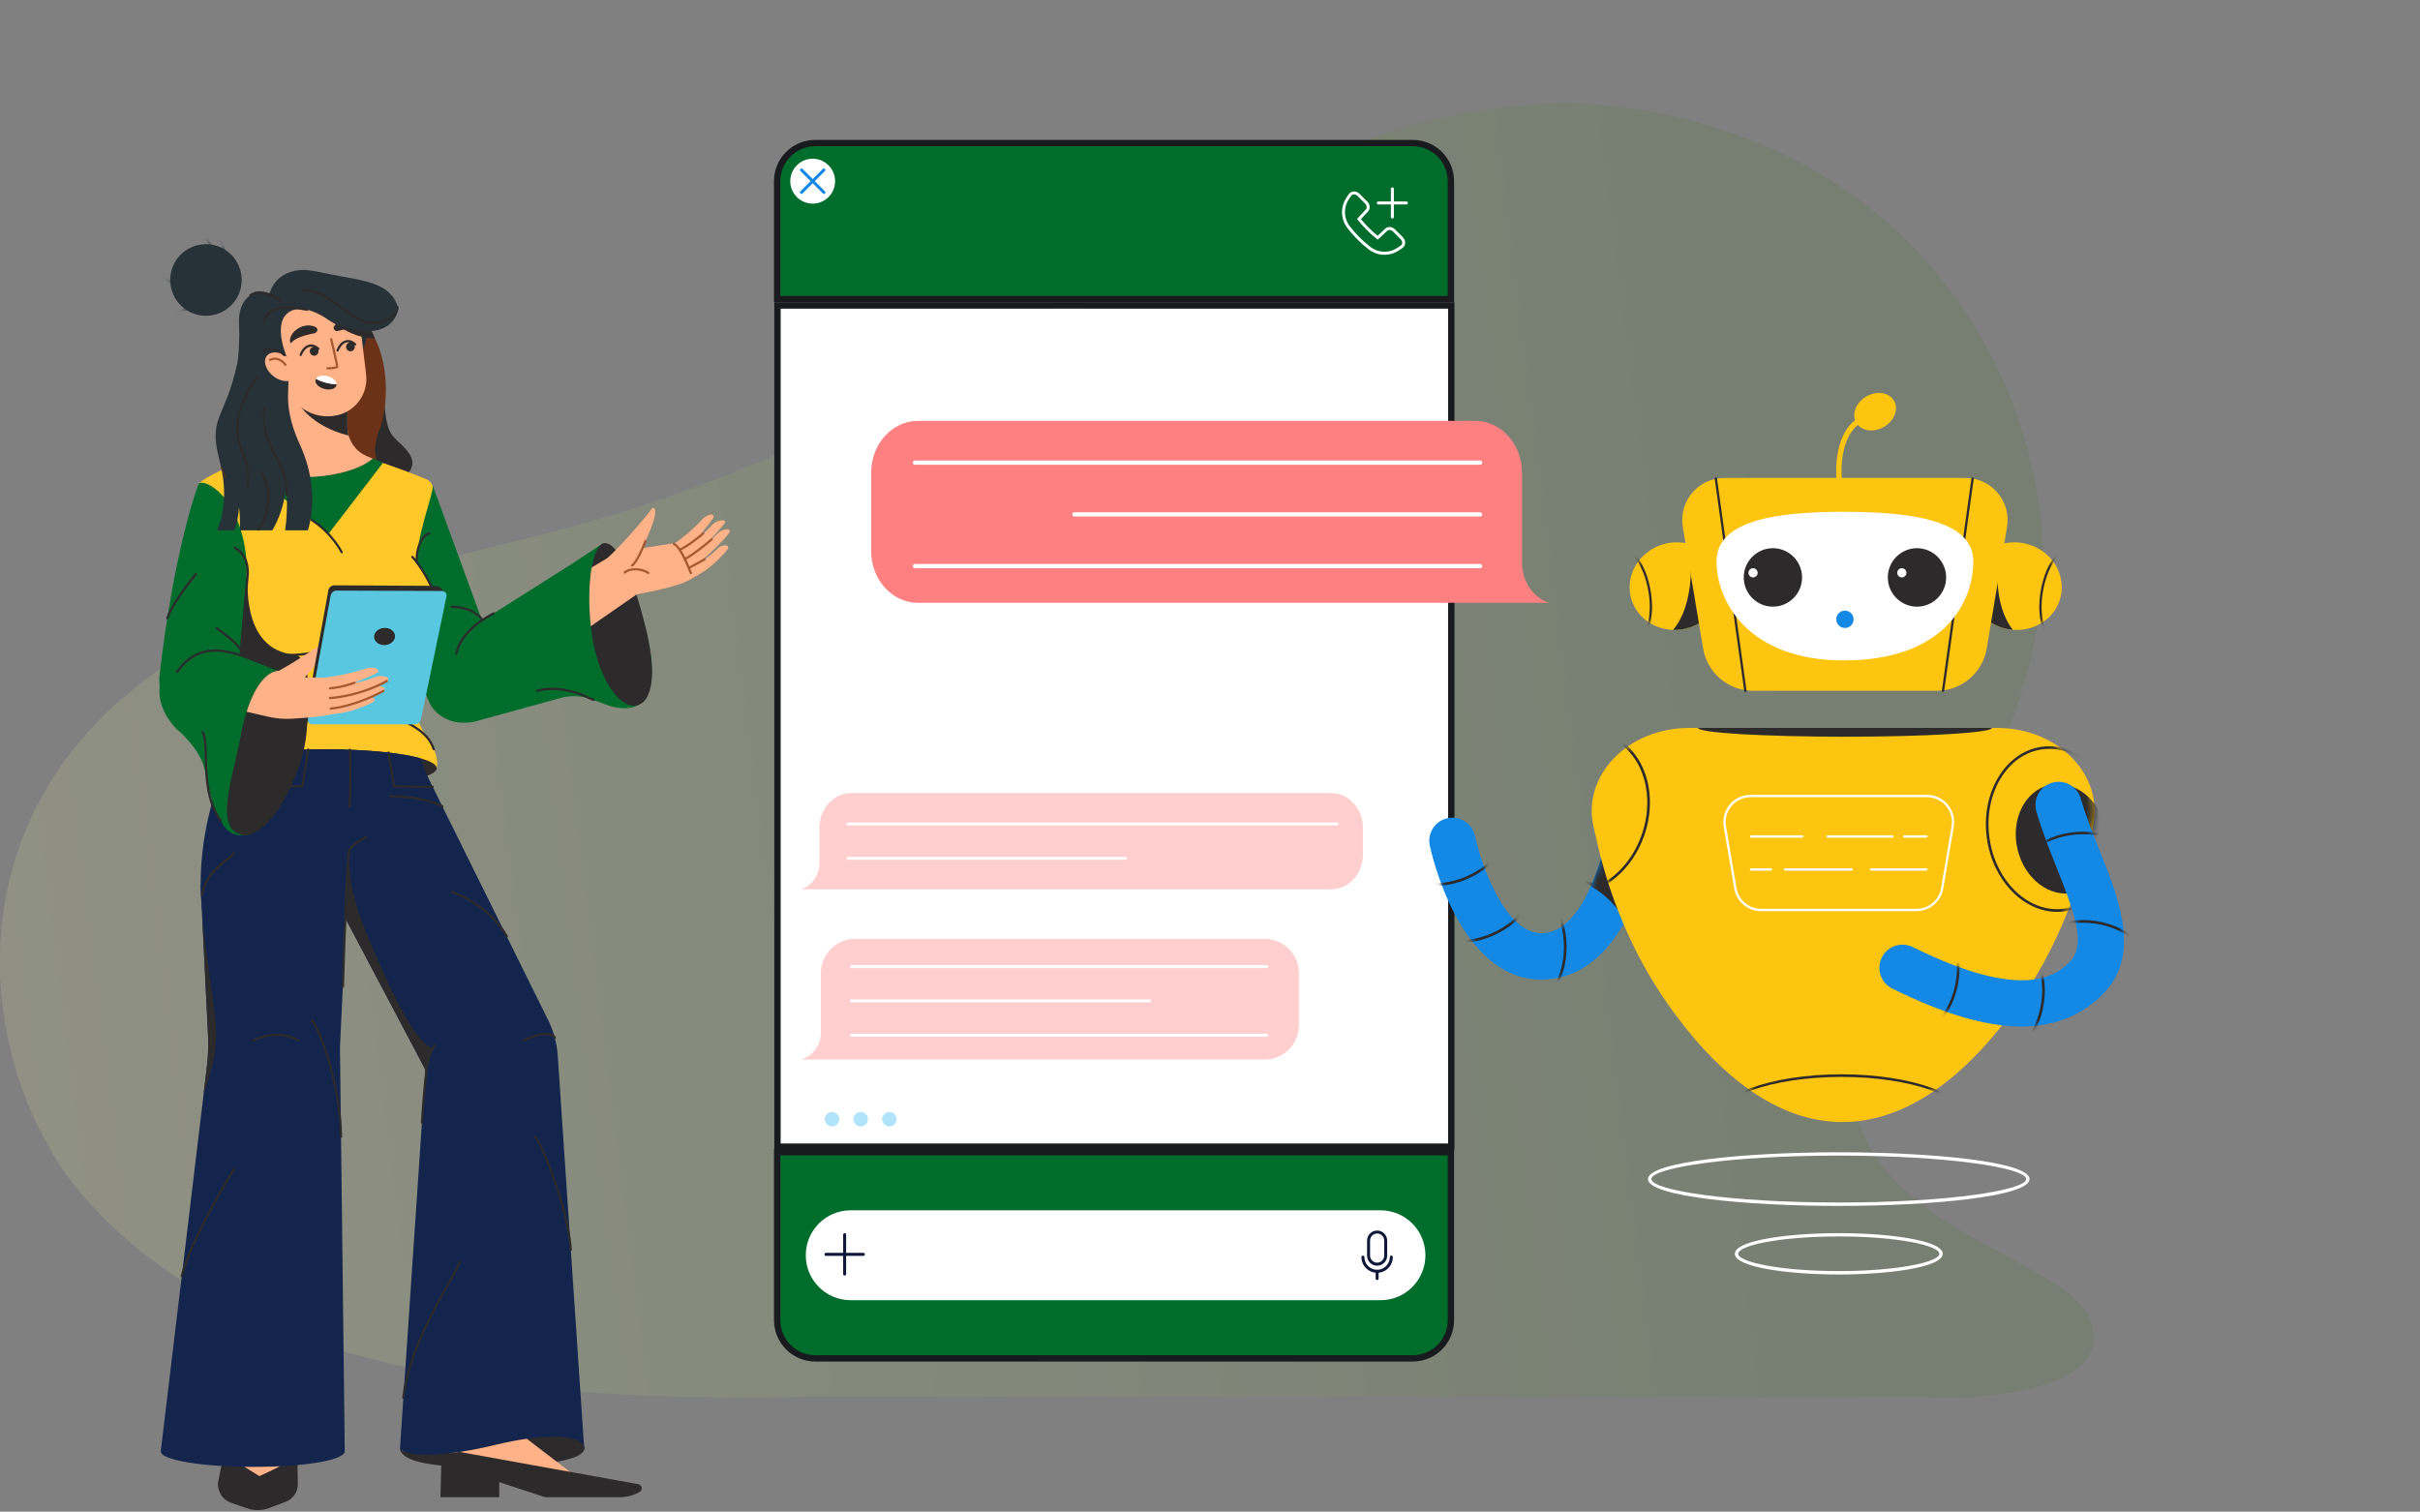<svg width="381" height="238" viewBox="0 0 381 238" fill="none" xmlns="http://www.w3.org/2000/svg">
<rect x="0" y="0" width="381" height="238" fill="#808080" stroke="none"/>
<g clip-path="url(#clip0_62_1984)">
<path d="M329.231 208.231C332.989 220.003 308.451 219.874 308.881 220.003L129.011 219.868C97.515 220.458 38.662 220.618 11.704 186.577C9.831 184.207 8.229 181.634 6.804 178.968C-6.006 154.932 -4.685 113.27 45.589 95.062C64.195 88.325 83.957 85.494 102.717 79.076C124.436 71.652 145.088 61.464 164.143 48.665C221.086 10.375 251.79 12.586 276.599 22.455C300.842 32.09 317.742 54.395 321.113 80.268C324.226 104.218 312.301 125.872 299.921 145.886C271.305 192.135 324.969 194.855 329.237 208.231H329.231Z" fill="url(#paint0_linear_62_1984)" fill-opacity="0.15"/>
<path d="M55.246 70.684C55.63 71.915 56.858 73.252 58.596 74.162C61.18 75.499 63.905 75.378 64.679 73.885C65.573 72.156 63.842 70.578 62.685 69.525C61.961 68.864 61.471 68.273 61.145 67.32C60.804 66.317 60.683 65.244 60.584 64.191C60.541 63.757 60.52 63.323 60.47 62.897C60.47 62.868 60.343 62.278 60.314 62.313L56.091 67.221L55.793 68.444C55.601 68.608 55.438 68.8 55.318 69.02C55.069 69.511 55.055 70.087 55.239 70.684H55.246Z" fill="#2C2A2B"/>
<path d="M28.95 48.516C31.392 50.436 34.926 50.01 36.85 47.563C38.766 45.117 38.34 41.575 35.899 39.647C33.457 37.727 29.922 38.154 27.999 40.6C26.083 43.047 26.509 46.589 28.95 48.516Z" fill="#263238"/>
<mask id="mask0_62_1984" style="mask-type:luminance" maskUnits="userSpaceOnUse" x="26" y="38" width="13" height="12">
<path d="M28.95 48.516C31.392 50.436 34.926 50.01 36.85 47.563C38.766 45.117 38.34 41.575 35.899 39.647C33.457 37.727 29.922 38.154 27.999 40.6C26.083 43.047 26.509 46.589 28.95 48.516Z" fill="white"/>
</mask>
<g mask="url(#mask0_62_1984)">
<path d="M26.359 49.348C24.393 49.348 22.505 48.765 20.944 47.648C19.063 46.304 17.878 44.363 17.615 42.179C17.353 39.989 18.041 37.82 19.553 36.07C21.058 34.328 23.208 33.204 25.6 32.912C27.992 32.621 30.341 33.197 32.222 34.534C34.103 35.878 35.288 37.82 35.551 40.003C35.813 42.194 35.125 44.363 33.613 46.112C32.108 47.855 29.958 48.978 27.566 49.27C27.161 49.32 26.764 49.341 26.359 49.341V49.348ZM17.963 42.137C18.212 44.227 19.347 46.084 21.15 47.364C22.96 48.651 25.224 49.206 27.53 48.929C29.837 48.651 31.902 47.57 33.358 45.892C34.805 44.22 35.465 42.144 35.21 40.053C34.962 37.962 33.826 36.106 32.023 34.825C30.213 33.538 27.956 32.983 25.642 33.261C23.336 33.538 21.27 34.619 19.816 36.298C18.368 37.969 17.707 40.046 17.963 42.137Z" fill="#263238"/>
<path d="M28.787 44.932C26.38 44.932 24.315 43.296 24.045 41.048C23.903 39.861 24.273 38.687 25.096 37.734C25.912 36.788 27.069 36.184 28.361 36.027C31.036 35.7 33.45 37.428 33.74 39.875C34.032 42.322 32.101 44.569 29.425 44.889C29.212 44.917 28.992 44.925 28.779 44.925L28.787 44.932ZM29.006 36.347C28.808 36.347 28.609 36.362 28.403 36.383C27.197 36.532 26.118 37.094 25.358 37.969C24.606 38.844 24.258 39.918 24.393 41.006C24.663 43.253 26.898 44.846 29.383 44.547C31.867 44.249 33.662 42.172 33.393 39.925C33.144 37.855 31.235 36.347 28.999 36.347H29.006Z" fill="#263238"/>
</g>
<path d="M59.562 83.792C59.612 83.877 61.628 91.003 63.693 98.322C64.46 101.046 65.226 103.791 65.907 106.216C66.064 106.757 66.397 107.219 66.532 107.738C67.597 111.806 70.081 114.246 73.651 112.859L80.358 109.95L68.115 76.409C68.115 76.409 64.041 73.323 61.486 74.297C58.036 75.627 57.547 80.684 59.562 83.785V83.792Z" fill="#006D2C"/>
<path d="M63.692 98.322C64.459 101.046 65.225 103.791 65.907 106.216C66.063 106.757 66.269 107.269 66.531 107.738C66.34 103.407 68.689 98.592 68.554 98.428L65.63 96.871L63.692 98.322Z" fill="#2C2A2B"/>
<path d="M50.271 68.295C49.902 68.465 49.689 68.565 49.689 68.565L51.4 74.852L56.446 76.687L62.181 75.841C62.252 75.563 57.809 74.055 59.413 68.586C59.413 68.586 59.413 68.572 59.413 68.565C59.413 68.28 59.711 67.818 59.803 67.541C59.938 67.164 60.044 66.773 60.151 66.382C60.357 65.549 60.513 64.703 60.612 63.843C61.002 60.407 60.612 56.567 59.093 53.416C59.079 53.388 59.058 53.345 59.029 53.288C58.866 52.911 58.433 51.93 57.936 50.998C57.418 50.002 56.822 49.064 56.417 48.957C56.077 48.865 55.793 49.362 55.495 49.761C55.31 50.01 55.111 50.223 54.906 50.223C54.239 50.223 53.6 50.436 53.004 50.828C52.925 50.877 52.847 50.934 52.776 50.984C50.597 52.62 49.065 56.688 49.065 61.446C49.065 64.02 49.519 66.396 50.278 68.295H50.271Z" fill="#6B3217"/>
<path d="M33.833 77.882C37.297 81.032 39.185 87.213 38.745 91.096L38.305 97.148L38.291 97.269C38.255 97.639 38.22 98.016 38.184 98.4C38.135 98.912 38.092 99.502 38.035 100.135C37.687 100.135 36.736 113.911 34.877 120.76C40.796 120.867 46.73 120.782 52.649 120.49C53.352 120.774 54.083 121.045 54.835 121.294C61.648 123.513 68.732 120.974 68.732 120.974C69.044 120.006 68.625 118.285 67.809 117.055C66.56 115.17 65.694 113.691 65.431 111.721C65.105 109.253 64.935 106.771 64.892 104.26C65.027 103.435 65.155 102.582 65.297 101.707C65.297 101.672 65.297 101.629 65.311 101.593C65.368 101.572 65.396 101.565 65.396 101.565C68.001 100.427 69.115 98.756 69.186 96.8C69.115 95.448 68.583 93.45 67.582 91.644C67.554 91.587 67.518 91.537 67.49 91.487C67.341 91.231 67.184 90.975 67.014 90.719C66.595 90.086 66.134 89.439 65.623 88.799C65.481 84.624 68.278 77.647 68.129 76.552C68.121 76.523 68.107 76.481 68.1 76.452C67.901 76.004 67.618 75.677 67.241 75.513C64.842 74.468 61.961 73.472 60.101 72.811L51.783 83.415L39.639 73.607C39.263 73.131 38.78 72.754 38.177 72.498C38.177 72.498 31.86 75.215 31.307 76.168C31.03 76.879 32.08 76.31 33.826 77.896L33.833 77.882Z" fill="#FFC727"/>
<path d="M56.427 55.981C58.842 53.323 57.914 48.536 54.355 45.289C50.796 42.042 45.953 41.563 43.538 44.221C41.124 46.878 42.051 51.665 45.61 54.912C49.169 58.16 54.012 58.638 56.427 55.981Z" fill="#263238"/>
<path d="M35.495 96.096C35.495 96.145 35.509 96.195 35.516 96.245C35.594 96.714 35.672 97.162 35.743 97.632C36.048 99.538 38.206 112.731 38.206 112.731C39.505 113.776 42.273 117.93 47.22 117.965C49.654 112.332 48.923 103.286 46.404 103.073C37.666 102.34 39.093 90.52 38.994 90.378L35.622 95.356L35.48 96.096H35.495Z" fill="#2C2A2B"/>
<path d="M39.746 46.319C37.46 47.392 36.935 51.098 38.575 54.597C40.214 58.096 43.394 60.059 45.679 58.985C47.965 57.911 48.49 54.206 46.85 50.707C45.211 47.208 42.031 45.245 39.746 46.319Z" fill="#263238"/>
<path d="M47.859 75.087C52.358 75.087 56.283 74.02 58.391 72.427C58.498 72.349 58.59 72.27 58.689 72.192L60.315 72.853L60.251 72.925L51.791 83.955L39.001 74.112C40.541 74.425 46.035 75.087 47.852 75.087H47.859Z" fill="#006D2C"/>
<path d="M34.267 120.938C34.267 121.23 34.515 121.514 34.983 121.784C35.196 121.912 35.466 122.026 35.771 122.147C38.468 123.178 44.494 123.904 51.506 123.904C52.727 123.904 53.927 123.882 55.076 123.84C60.527 123.641 65.027 122.993 67.249 122.147C68.214 121.777 68.753 121.365 68.753 120.938C68.753 120.369 67.809 119.829 66.177 119.38C63.551 118.648 59.143 118.136 53.998 118.008C53.181 117.987 52.358 117.972 51.506 117.972C45.31 117.972 39.874 118.534 36.836 119.38C36.509 119.473 36.211 119.565 35.942 119.658C34.863 120.049 34.267 120.483 34.267 120.938Z" fill="#2C2A2B"/>
<path d="M41.145 72.853L42.77 74.603C44.31 74.916 46.035 75.094 47.859 75.094C52.579 75.094 56.674 73.913 58.69 72.199L57.781 71.829C56.347 71.239 55.297 70.023 54.892 68.579C54.765 68.145 54.708 67.69 54.708 67.221V57.755H44.92V67.768C44.92 69.504 44.019 71.111 42.536 72.014L41.152 72.861L41.145 72.853Z" fill="#FFB287"/>
<path d="M47.02 63.544C47.02 63.544 48.965 67.107 54.885 68.572C54.757 68.138 54.693 67.683 54.693 67.214V64.468L47.02 63.544Z" fill="#2C2A2B"/>
<path d="M31.697 112.332L35.565 109.473C36.254 108.399 36.744 107.183 37.099 105.932C37.879 103.179 38.014 100.285 38.191 98.357C38.227 97.973 38.263 97.596 38.298 97.227L38.312 97.106L38.752 91.053C39.192 87.17 37.915 80.67 34.487 77.476C32.812 75.912 31.584 75.848 31.321 76.111C31.08 76.53 27.403 86.544 25.118 106.309C24.678 110.099 27.46 112.304 31.704 112.318L31.697 112.332Z" fill="#006D2C"/>
<path d="M52.533 65.477L52.371 65.496C48.63 65.947 45.227 63.27 44.777 59.521L43.337 47.524L56.084 45.987L57.641 58.951C58.026 62.164 55.739 65.083 52.532 65.47L52.533 65.477Z" fill="#FFB287"/>
<path d="M52.635 51.311C53.728 49.853 56.716 49.789 57.298 51.702C57.313 51.759 57.249 51.809 57.192 51.788C56.482 51.51 55.872 51.56 55.176 51.66C54.481 51.738 53.799 51.994 53.132 52.115C52.685 52.214 52.352 51.652 52.628 51.304L52.635 51.311Z" fill="#2C2A2B"/>
<path d="M49.406 52.485C48.511 52.691 47.525 52.883 46.694 53.324C46.41 53.48 46.105 53.679 45.843 53.992C45.814 54.028 45.765 54.028 45.736 53.999C45.544 53.544 45.722 53.011 45.97 52.613C46.772 51.453 48.348 50.877 49.682 51.482C50.2 51.788 49.98 52.413 49.413 52.492L49.406 52.485Z" fill="#2C2A2B"/>
<path d="M47.347 56.055C47.347 56.055 47.312 56.055 47.291 56.048C47.198 56.019 47.148 55.92 47.177 55.827C47.191 55.792 47.454 54.974 48.1 54.519C48.213 54.433 48.327 54.376 48.447 54.334C48.788 54.199 49.143 54.191 49.462 54.305C49.796 54.412 50.037 54.618 50.151 54.718L50.193 54.753C50.286 54.782 50.314 54.874 50.286 54.967C50.257 55.059 50.137 55.102 50.044 55.073C50.002 55.059 49.973 55.031 49.916 54.988C49.817 54.903 49.618 54.732 49.349 54.64C49.1 54.547 48.838 54.561 48.568 54.668C48.476 54.704 48.383 54.746 48.298 54.817C47.752 55.201 47.511 55.934 47.503 55.941C47.482 56.012 47.411 56.062 47.333 56.062L47.347 56.055Z" fill="#2C2A2B"/>
<path d="M53.153 55.358C53.153 55.358 53.117 55.358 53.096 55.351C53.004 55.322 52.954 55.223 52.983 55.13C52.997 55.095 53.259 54.277 53.905 53.829C54.019 53.743 54.132 53.687 54.253 53.637C54.601 53.502 54.949 53.495 55.268 53.608C55.602 53.715 55.836 53.921 55.956 54.021L55.999 54.056C56.091 54.085 56.127 54.177 56.091 54.27C56.063 54.362 55.942 54.405 55.85 54.376C55.807 54.362 55.779 54.334 55.722 54.291C55.63 54.206 55.424 54.035 55.154 53.943C54.906 53.857 54.643 53.864 54.374 53.971C54.281 54.007 54.196 54.049 54.104 54.12C53.557 54.504 53.316 55.237 53.309 55.244C53.288 55.315 53.217 55.365 53.139 55.365L53.153 55.358Z" fill="#2C2A2B"/>
<path d="M54.488 54.689C54.538 55.073 54.878 55.351 55.254 55.308C55.63 55.265 55.9 54.91 55.858 54.526C55.808 54.142 55.467 53.864 55.091 53.907C54.715 53.95 54.445 54.305 54.488 54.689Z" fill="#2C2A2B"/>
<path d="M48.774 55.379C48.824 55.763 49.164 56.041 49.541 55.998C49.917 55.955 50.186 55.6 50.144 55.216C50.094 54.832 49.753 54.554 49.377 54.597C49.001 54.639 48.731 54.995 48.774 55.379Z" fill="#2C2A2B"/>
<path d="M51.613 58.16C51.613 58.16 51.556 58.16 51.542 58.16C51.443 58.16 51.364 58.082 51.371 57.982C51.371 57.883 51.45 57.812 51.549 57.812C51.57 57.812 51.599 57.812 51.62 57.812C52.01 57.812 52.614 57.769 52.905 57.655C52.834 57.15 52.316 54.874 51.975 53.452C51.953 53.359 52.01 53.26 52.103 53.239C52.195 53.217 52.294 53.274 52.316 53.367C53.366 57.79 53.309 57.826 53.174 57.911C52.798 58.139 51.89 58.16 51.613 58.16Z" fill="#A55930"/>
<path d="M45.594 103.3C45.509 103.3 45.431 103.3 45.346 103.3C45.246 103.3 45.168 103.222 45.175 103.122C45.175 103.023 45.267 102.937 45.353 102.952C48.128 102.98 50.058 102.347 50.072 102.34C53.607 100.797 54.601 98.115 53.018 94.382C52.983 94.289 53.018 94.19 53.11 94.154C53.203 94.118 53.302 94.154 53.337 94.246C54.991 98.144 53.898 101.053 50.193 102.674C50.101 102.703 48.291 103.314 45.587 103.314L45.594 103.3Z" fill="#2C2A2B"/>
<path d="M60.875 102.525C60.79 102.525 60.712 102.525 60.627 102.525C60.528 102.525 60.449 102.447 60.456 102.347C60.456 102.248 60.535 102.162 60.634 102.176C63.409 102.212 65.34 101.572 65.354 101.565C68.888 100.022 69.882 97.34 68.299 93.606C68.285 93.571 66.617 89.695 64.793 87.803C64.729 87.732 64.729 87.625 64.793 87.554C64.864 87.49 64.971 87.49 65.041 87.554C66.915 89.496 68.555 93.301 68.619 93.464C70.272 97.362 69.179 100.27 65.474 101.892C65.382 101.92 63.572 102.532 60.868 102.532L60.875 102.525Z" fill="#2C2A2B"/>
<path d="M51.819 50.28C51.939 50.372 52.06 50.472 52.209 50.586C52.386 50.721 52.578 50.856 52.763 50.991C54.452 52.179 56.411 53.217 59.023 53.303C58.859 52.925 58.426 51.944 57.93 51.012C57.028 50.472 56.098 50.031 55.481 49.775C55.396 49.732 55.318 49.704 55.254 49.675C54.721 49.469 54.175 49.384 53.636 49.455C52.968 49.533 52.365 49.825 51.812 50.287L51.819 50.28Z" fill="#2C2A2B"/>
<path d="M43.38 45.636L48.072 44.114L50.144 45.237C50.144 45.237 50.208 45.166 50.251 45.138L49.385 42.677C50.762 42.94 52.146 43.211 53.523 43.474C55.744 43.9 58.072 44.185 60.102 45.245C61.571 46.013 63.118 47.919 62.451 49.512C61.564 51.631 59.222 52.698 55.425 51.88C53.885 51.546 52.522 50.956 51.478 50.223C51.478 50.223 51.464 50.209 51.436 50.187C50.996 49.882 47.419 47.478 45.233 49.341C42.905 51.333 45.282 56.517 45.282 56.517C45.282 56.517 43.238 58.082 43.16 57.861C43.082 57.641 39.235 49.803 39.235 49.803L43.395 45.629L43.38 45.636Z" fill="#263238"/>
<path d="M34.735 81.971C34.664 82.227 34.352 82.91 34.146 83.493H36.95C37.276 82.448 37.518 81.288 37.624 80.001C37.645 79.766 37.837 81.303 37.78 83.493H42.883C43.827 81.85 44.778 79.553 45.013 76.694C45.041 76.353 45.438 79.766 44.892 83.493H48.476C49.803 79.105 49.129 74.183 47.248 70.066C46.148 67.662 45.403 65.322 45.339 62.648L45.502 56.574L37.638 50.963C37.759 53.708 37.511 56.56 37.369 57.179C36.687 60.158 36.119 61.837 34.955 64.554C34.792 64.945 34.629 65.336 34.48 65.734C33.16 69.212 34.672 71.965 35.133 75.392C35.431 77.583 35.254 79.887 34.742 81.978L34.735 81.971Z" fill="#263238"/>
<path d="M43.032 59.22C44.232 60.166 45.722 60.272 46.361 59.462C47 58.651 46.539 57.221 45.339 56.275C44.14 55.33 42.649 55.223 42.01 56.034C41.372 56.844 41.833 58.274 43.032 59.22Z" fill="#FFB287"/>
<path d="M34.714 73.138C34.806 73.558 34.92 73.956 35.069 74.34C35.218 74.724 35.381 75.101 35.573 75.449C35.445 74.987 35.31 74.553 35.147 74.134C35.012 73.785 34.877 73.451 34.714 73.138Z" fill="#6B3217"/>
<path d="M44.097 47.485C44.061 47.485 44.019 47.471 43.99 47.449C43.962 47.428 41.272 45.351 39.526 46.639C39.448 46.695 39.342 46.681 39.278 46.603C39.221 46.525 39.235 46.418 39.313 46.354C41.265 44.91 44.083 47.08 44.196 47.172C44.274 47.229 44.288 47.343 44.225 47.421C44.189 47.464 44.139 47.492 44.09 47.492L44.097 47.485Z" fill="#2C2A2B"/>
<path d="M44.792 56.09C44.792 56.09 44.742 56.09 44.714 56.076C44.671 56.055 44.629 56.019 44.551 55.948C44.153 55.6 43.089 54.675 41.556 55.401C41.47 55.443 41.364 55.401 41.321 55.315C41.279 55.23 41.321 55.123 41.407 55.081C43.145 54.263 44.373 55.33 44.778 55.678C44.821 55.714 44.856 55.742 44.87 55.756C44.955 55.799 44.991 55.898 44.948 55.991C44.92 56.055 44.856 56.09 44.785 56.09H44.792Z" fill="#2C2A2B"/>
<path d="M38.958 76.865C38.958 76.865 38.937 76.865 38.93 76.865C38.837 76.85 38.766 76.758 38.788 76.659C39.164 74.454 38.632 72.974 38.064 71.41C37.588 70.08 37.091 68.707 37.205 66.865C37.397 63.75 39.242 60.927 40.03 59.718C40.193 59.469 40.356 59.22 40.377 59.156C40.392 59.063 40.484 58.999 40.583 59.021C40.675 59.042 40.739 59.134 40.725 59.227C40.704 59.334 40.605 59.49 40.328 59.917C39.554 61.097 37.744 63.871 37.56 66.894C37.453 68.657 37.936 70.002 38.404 71.296C38.958 72.832 39.533 74.425 39.142 76.722C39.128 76.808 39.057 76.872 38.972 76.872L38.958 76.865Z" fill="#2C2A2B"/>
<path d="M32.456 130.703H70.549L67.248 122.147L66.169 119.373C63.543 118.641 59.136 118.129 53.99 118.001C53.174 117.979 52.351 117.965 51.499 117.965C45.303 117.965 39.866 118.527 36.828 119.373L35.757 122.147L32.449 130.703H32.456Z" fill="#13254D"/>
<path d="M39.434 156.171C45.58 157.238 52.344 147.814 54.53 135.119C54.792 133.619 54.977 132.146 55.084 130.703C55.268 128.292 55.261 125.987 55.084 123.84C54.899 121.706 54.53 119.743 53.998 118.001C53.181 117.979 52.358 117.965 51.506 117.965C45.31 117.965 39.874 118.527 36.836 119.373C36.509 119.466 36.211 119.558 35.941 119.651C35.601 120.333 35.282 121.045 34.983 121.784C33.812 124.601 32.883 127.801 32.286 131.25C30.086 143.945 33.287 155.097 39.434 156.164V156.171Z" fill="#13254D"/>
<path d="M27.574 114.537C26.31 113.179 24.912 110.924 25.118 108.357C25.544 102.994 31.243 99.687 36.147 102.447C39.909 104.004 44.43 105.583 44.43 105.604C44.65 105.619 44.643 105.825 44.856 105.882C48.689 106.977 48.923 114.018 46.999 120.248C45.232 125.959 41.634 131.499 38.092 131.535C37.773 131.535 37.446 131.499 37.127 131.407C36.169 131.137 35.452 130.482 34.941 129.558C33.5 127.431 32.762 123.648 32.201 121.059C31.683 118.698 29.653 116.493 28.461 115.355C28.149 115.113 27.858 114.85 27.588 114.566C27.588 114.566 27.574 114.551 27.574 114.544V114.537Z" fill="#006D2C"/>
<path d="M45.133 78.116H45.126C45.027 78.116 44.956 78.031 44.956 77.931C45.069 75.371 44.203 73.743 43.288 72.021C42.23 70.03 41.137 67.975 41.379 64.319C41.379 64.219 41.471 64.148 41.563 64.156C41.662 64.156 41.733 64.248 41.726 64.34C41.492 67.897 42.564 69.909 43.6 71.851C44.537 73.615 45.424 75.286 45.311 77.946C45.311 78.038 45.225 78.116 45.133 78.116Z" fill="#2C2A2B"/>
<path d="M58.965 51.005C56.787 51.005 55.055 49.697 53.366 48.424C51.641 47.129 49.859 45.785 47.631 45.877C47.539 45.877 47.453 45.806 47.446 45.707C47.446 45.607 47.517 45.529 47.617 45.522C49.966 45.437 51.804 46.802 53.578 48.139C55.587 49.654 57.489 51.084 60.087 50.529C61.038 50.322 62.436 49.483 62.401 48.317C62.401 48.217 62.472 48.139 62.571 48.139C62.649 48.139 62.748 48.21 62.748 48.31C62.791 49.675 61.222 50.642 60.158 50.877C59.746 50.963 59.349 51.005 58.973 51.005H58.965Z" fill="#2C2A2B"/>
<path d="M41.598 51.02H41.584C41.484 51.012 41.413 50.927 41.428 50.828C41.506 50.045 41.832 49.434 42.407 49C44.032 47.776 47.12 48.36 48.135 48.559C48.227 48.573 48.291 48.587 48.34 48.594C48.433 48.608 48.504 48.701 48.49 48.793C48.475 48.893 48.383 48.957 48.291 48.936C48.241 48.929 48.17 48.914 48.078 48.893C45.459 48.395 43.628 48.523 42.627 49.27C42.137 49.64 41.853 50.173 41.79 50.849C41.782 50.941 41.704 51.005 41.612 51.005L41.598 51.02Z" fill="#2C2A2B"/>
<path d="M70.265 101.295L77.731 96.565C81.805 93.983 85.879 91.402 89.953 88.827C90.855 88.251 94.893 85.57 94.893 85.57C97.072 85.726 100.557 94.517 101.466 98.329C102.268 101.7 103.502 106.429 101.749 109.687C100.777 111.493 98.733 111.721 96.902 111.365C95.553 111.102 94.318 110.483 93.027 110.049C91.621 109.573 90.237 109.495 88.775 109.751L74.765 113.598C71.642 114.281 69.136 113.065 67.866 111.116C66.333 108.762 67.362 103.08 70.258 101.302L70.265 101.295Z" fill="#006D2C"/>
<path d="M93.02 98.585C93.041 98.841 93.07 99.097 93.105 99.367C94.042 106.785 97.619 111.785 100.337 111.038C103.077 110.263 103.269 104.971 101.516 98.286C101.118 96.672 100.671 95.086 100.195 93.621C99.28 90.79 98.244 88.379 97.2 86.942C96.555 86.046 95.916 85.52 95.298 85.506C94.34 85.47 93.581 86.971 93.162 89.353C92.736 91.757 92.651 95.05 93.027 98.599L93.02 98.585Z" fill="#2C2A2B"/>
<path d="M38.433 131.492C40.853 131.819 44.7 127.595 47.141 120.483C48.042 117.823 48.412 115.234 48.355 112.987C48.284 110.142 47.524 107.845 46.311 106.607C45.892 106.18 45.431 105.882 44.913 105.725C44.622 105.64 44.345 105.597 44.061 105.597C41.917 105.597 40.086 108.101 38.823 112.062C38.411 113.349 38.071 114.793 37.794 116.351C36.445 123.271 33.599 130.838 38.433 131.492Z" fill="#2C2A2B"/>
<path d="M71.855 103.108C71.855 103.108 71.834 103.108 71.82 103.108C71.727 103.094 71.664 103.001 71.678 102.902C72.125 100.519 74.19 98.243 77.505 96.487C77.569 96.451 77.611 96.43 77.632 96.416C77.711 96.366 77.824 96.387 77.874 96.472C77.924 96.558 77.902 96.665 77.817 96.714C77.796 96.728 77.746 96.757 77.668 96.793C74.453 98.499 72.444 100.69 72.018 102.959C72.004 103.044 71.926 103.101 71.848 103.101L71.855 103.108Z" fill="#2C2A2B"/>
<path d="M37.965 102.02H37.95C37.851 102.013 37.78 101.928 37.794 101.828L38.83 90.363C38.83 90.363 38.83 90.314 38.83 90.214C38.845 88.407 38.185 87.127 36.879 86.388C36.794 86.338 36.765 86.231 36.808 86.146C36.857 86.061 36.964 86.032 37.049 86.075C38.483 86.878 39.2 88.265 39.185 90.207C39.185 90.271 39.185 90.321 39.185 90.342L38.149 101.849C38.142 101.942 38.064 102.006 37.972 102.006L37.965 102.02Z" fill="#2C2A2B"/>
<path d="M40.647 83.55C40.605 83.55 40.569 83.536 40.534 83.507C40.463 83.443 40.449 83.337 40.513 83.258C41.613 81.936 43.181 78.031 40.988 74.382C40.938 74.297 40.967 74.191 41.045 74.141C41.13 74.091 41.236 74.119 41.286 74.198C43.579 78.003 41.939 82.092 40.782 83.479C40.747 83.522 40.697 83.543 40.647 83.543V83.55Z" fill="#2C2A2B"/>
<path d="M45.034 106.124C45.034 106.124 44.991 106.124 44.97 106.109L38.1 103.414C34.594 102.262 30.938 101.757 28.014 105.875C27.957 105.953 27.851 105.974 27.773 105.917C27.695 105.86 27.674 105.754 27.73 105.676C30.789 101.373 34.587 101.892 38.22 103.094L45.098 105.789C45.19 105.825 45.233 105.924 45.197 106.017C45.169 106.088 45.105 106.131 45.034 106.131V106.124Z" fill="#2C2A2B"/>
<path d="M34.735 129.394C34.678 129.394 34.629 129.366 34.593 129.323C32.365 126.236 32.279 122.09 32.223 119.067C32.187 117.403 32.159 115.96 31.754 115.398C31.698 115.319 31.712 115.213 31.79 115.149C31.868 115.092 31.974 115.106 32.038 115.184C32.514 115.831 32.542 117.254 32.578 119.053C32.634 122.033 32.719 126.108 34.884 129.11C34.941 129.188 34.927 129.295 34.842 129.351C34.813 129.373 34.778 129.387 34.735 129.387V129.394Z" fill="#2C2A2B"/>
<path d="M93.438 110.369C93.438 110.369 93.395 110.369 93.381 110.362C93.332 110.348 93.232 110.298 93.083 110.227C89.96 108.705 87.1 108.271 84.587 108.933C84.495 108.961 84.396 108.904 84.374 108.805C84.346 108.712 84.403 108.613 84.502 108.591C87.1 107.902 90.038 108.343 93.239 109.907C93.367 109.971 93.459 110.014 93.502 110.028C93.594 110.064 93.644 110.163 93.608 110.256C93.58 110.327 93.516 110.369 93.445 110.369H93.438Z" fill="#2C2A2B"/>
<path d="M26.339 97.511C26.339 97.511 26.303 97.511 26.282 97.504C26.19 97.468 26.14 97.369 26.176 97.283C27.013 94.879 29.717 91.508 30.604 90.399L30.704 90.278C30.768 90.2 30.874 90.193 30.952 90.249C31.03 90.314 31.037 90.42 30.981 90.498L30.881 90.619C30.001 91.715 27.332 95.057 26.509 97.404C26.481 97.475 26.417 97.525 26.346 97.525L26.339 97.511Z" fill="#2C2A2B"/>
<path d="M38.354 103.556C38.269 103.556 38.191 103.492 38.184 103.407C37.978 102.006 35.906 100.47 34.798 99.638C34.295 99.26 34.053 99.076 33.968 98.948C33.918 98.862 33.947 98.756 34.025 98.706C34.11 98.656 34.217 98.684 34.266 98.763C34.316 98.841 34.664 99.104 35.004 99.353C36.239 100.27 38.297 101.807 38.525 103.35C38.539 103.442 38.475 103.535 38.376 103.549C38.368 103.549 38.361 103.549 38.347 103.549L38.354 103.556Z" fill="#2C2A2B"/>
<path d="M75.965 97.788C75.894 97.788 75.83 97.746 75.801 97.674C75.695 97.418 74.268 95.74 71.117 95.697C71.018 95.697 70.94 95.619 70.947 95.52C70.947 95.42 71.039 95.349 71.124 95.349C74.503 95.391 76.028 97.29 76.128 97.561C76.163 97.653 76.114 97.753 76.021 97.788C76 97.795 75.979 97.802 75.965 97.802V97.788Z" fill="#2C2A2B"/>
<path d="M65.63 88.692C65.538 88.692 65.46 88.621 65.453 88.528C65.289 86.075 66.404 84.098 67.546 83.792C67.638 83.763 67.738 83.82 67.759 83.92C67.788 84.012 67.731 84.112 67.631 84.133C66.773 84.361 65.63 86.053 65.793 88.507C65.793 88.607 65.729 88.685 65.63 88.692C65.63 88.692 65.623 88.692 65.616 88.692H65.63Z" fill="#2C2A2B"/>
<path d="M47.071 130.76L47.653 131.862L49.136 134.664L62.394 159.748L66.986 168.439L66.773 171.625L62.962 228.166L66.014 229.894L91.984 228.166L87.803 166.135C87.668 164.215 87.164 162.337 86.305 160.609L67.156 121.927L47.063 130.76H47.071Z" fill="#13254D"/>
<path d="M62.394 159.741L66.986 168.432L66.773 171.618L66.816 171.604C67.199 167.344 67.532 166.178 68.129 165.061C67.192 164.606 64.651 164.008 57.347 146.065C54.331 138.64 54.97 133.441 54.906 133.256L49.136 134.657L62.394 159.741Z" fill="#2C2A2B"/>
<path d="M62.962 228.159C63.253 229.482 65.474 230.357 69.463 230.726C71.394 230.897 73.743 230.968 76.49 230.911C77.49 230.89 78.449 230.869 79.364 230.826C80.883 230.769 82.267 230.698 83.537 230.606C85.127 230.478 86.511 230.328 87.675 230.129C90.294 229.681 91.785 229.048 91.991 228.152C92.275 226.872 89.542 225.563 82.941 226.502C81.564 226.694 80.024 226.993 78.307 227.398C76.014 227.946 74.055 228.33 72.38 228.579C71.812 228.671 71.273 228.742 70.776 228.792C70.336 228.849 69.924 228.892 69.527 228.92C64.069 229.382 62.976 228.145 62.976 228.145L62.962 228.159Z" fill="#2C2A2B"/>
<path d="M36.396 236.608L38.951 237.483C40.037 237.86 41.222 237.838 42.301 237.44L44.948 236.459C46.133 236.018 46.907 234.88 46.886 233.621L46.829 230.2C47.319 228.55 45.722 227.05 44.111 227.647C44.111 227.647 36.197 228.778 35.033 229.887L34.38 233.073C34.068 234.588 34.934 236.103 36.396 236.601V236.608Z" fill="#2C2A2B"/>
<path d="M40.832 232.398C45.041 230.527 46.709 229.269 46.709 229.269L35.899 229.325L40.832 232.398Z" fill="#FFB287"/>
<path d="M25.374 228.372C25.353 228.422 25.324 228.472 25.324 228.529C25.324 229.859 31.804 230.947 39.789 230.947C47.774 230.947 53.629 229.966 54.197 228.721H54.282L53.523 164.89L55.219 128.953L31.584 139.287L31.719 141.99L31.74 142.395C31.74 142.459 31.74 142.523 31.74 142.587L31.79 143.512V143.547L32.748 162.885C32.833 164.57 32.77 166.263 32.571 167.941L32.067 172.13C32.067 172.13 32.067 172.152 32.067 172.159L25.324 228.365H25.374V228.372Z" fill="#13254D"/>
<path d="M53.976 155.495C53.877 155.495 53.806 155.41 53.806 155.318C53.87 153.212 54.43 134.75 54.835 133.768C55.261 132.737 57.496 131.706 57.589 131.663C57.674 131.62 57.78 131.663 57.823 131.748C57.865 131.834 57.823 131.94 57.738 131.983C57.127 132.26 55.467 133.157 55.161 133.903C54.87 134.6 54.402 147.096 54.16 155.325C54.16 155.417 54.083 155.495 53.983 155.495H53.976Z" fill="#2C2A2B"/>
<path d="M55.055 127.147C54.956 127.147 54.885 127.061 54.885 126.962C54.913 126.187 54.934 125.298 54.949 124.38C54.984 122.126 54.956 119.572 54.92 118.043C54.92 117.944 54.991 117.866 55.091 117.866C55.183 117.866 55.261 117.944 55.268 118.036C55.303 119.572 55.332 122.126 55.296 124.387C55.282 125.305 55.261 126.201 55.233 126.976C55.233 127.069 55.154 127.147 55.055 127.147Z" fill="#2C2A2B"/>
<path d="M68.129 124.053H67.923C66.795 124.053 64.772 124.018 63.409 123.989H62.884C62.359 123.968 62.025 123.961 62.018 123.961C61.933 123.961 61.862 123.897 61.848 123.811L60.996 118.506C60.982 118.413 61.046 118.321 61.138 118.307C61.237 118.292 61.323 118.356 61.337 118.456L62.167 123.619C62.316 123.619 62.565 123.626 62.884 123.633H63.409C64.765 123.662 66.788 123.697 67.916 123.705H68.122C68.221 123.705 68.299 123.783 68.299 123.882C68.299 123.982 68.221 124.06 68.122 124.06L68.129 124.053Z" fill="#2C2A2B"/>
<path d="M41.499 124.053C41.13 124.053 40.889 124.053 40.839 124.039C40.747 124.018 40.683 123.925 40.697 123.833C40.719 123.74 40.811 123.676 40.903 123.69C41.13 123.726 44.892 123.662 47.447 123.612L48.355 117.979C48.37 117.88 48.462 117.823 48.554 117.83C48.647 117.844 48.717 117.937 48.696 118.029L47.766 123.804C47.752 123.89 47.681 123.954 47.596 123.954C46.723 123.968 43.025 124.039 41.492 124.039L41.499 124.053Z" fill="#2C2A2B"/>
<path d="M66.433 176.917C66.433 176.917 66.426 176.917 66.419 176.917C66.319 176.917 66.248 176.824 66.255 176.732C66.397 174.641 66.518 172.962 66.639 171.597C67.022 167.365 67.356 166.135 67.973 164.99C68.051 164.841 68.136 164.691 68.228 164.528C68.278 164.442 68.385 164.414 68.47 164.464C68.555 164.513 68.583 164.62 68.534 164.705C68.448 164.855 68.363 164.997 68.292 165.146C67.696 166.256 67.37 167.451 66.993 171.625C66.873 172.991 66.752 174.669 66.61 176.753C66.61 176.846 66.525 176.917 66.433 176.917Z" fill="#2C2A2B"/>
<path d="M82.451 163.973C82.388 163.973 82.324 163.937 82.288 163.866C82.246 163.781 82.288 163.674 82.373 163.631C84.992 162.444 86.291 162.508 86.916 162.771C87.377 162.963 87.491 163.269 87.505 163.297C87.54 163.39 87.491 163.489 87.398 163.525C87.306 163.56 87.207 163.511 87.178 163.425C87.178 163.411 87.086 163.219 86.752 163.091C86.185 162.863 84.992 162.828 82.515 163.952C82.494 163.966 82.466 163.966 82.444 163.966L82.451 163.973Z" fill="#2C2A2B"/>
<path d="M39.902 163.973C39.838 163.973 39.774 163.937 39.738 163.866C39.696 163.781 39.738 163.674 39.824 163.632C44.21 161.64 46.9 163.568 47.013 163.653C47.091 163.71 47.106 163.824 47.049 163.902C46.992 163.98 46.886 163.994 46.8 163.937C46.772 163.916 44.153 162.053 39.958 163.959C39.937 163.973 39.909 163.973 39.887 163.973H39.902Z" fill="#2C2A2B"/>
<path d="M32.755 162.885C32.84 164.57 32.776 166.263 32.578 167.941L32.074 172.13C32.23 171.633 34.558 166.363 33.912 160.502C33.309 155.054 32.109 148.206 31.797 143.547L32.755 162.885Z" fill="#2C2A2B"/>
<path d="M89.868 196.937C89.776 196.937 89.698 196.866 89.691 196.774C89.23 189.875 84.808 179.541 84.148 179.107C84.07 179.05 84.048 178.944 84.098 178.866C84.155 178.787 84.261 178.766 84.339 178.816C85.113 179.335 89.563 189.74 90.039 196.752C90.039 196.852 89.975 196.93 89.875 196.937C89.875 196.937 89.868 196.937 89.861 196.937H89.868Z" fill="#2C2A2B"/>
<path d="M63.508 220.222C63.508 220.222 63.494 220.222 63.487 220.222C63.387 220.215 63.324 220.122 63.331 220.03C64.104 213.11 68.476 205.465 70.819 201.361C71.528 200.123 72.195 198.95 72.188 198.737C72.174 198.637 72.238 198.552 72.337 198.537C72.437 198.523 72.522 198.594 72.536 198.687C72.579 198.964 72.203 199.64 71.117 201.532C68.781 205.614 64.438 213.217 63.671 220.066C63.664 220.158 63.586 220.222 63.494 220.222H63.508Z" fill="#2C2A2B"/>
<path d="M53.692 179.136C53.593 179.136 53.515 179.058 53.515 178.965C53.408 170.267 49.938 161.761 49.001 160.801C48.93 160.73 48.937 160.623 49.001 160.552C49.072 160.481 49.178 160.488 49.249 160.552C50.392 161.733 53.756 170.566 53.863 178.958C53.863 179.058 53.785 179.136 53.692 179.136Z" fill="#2C2A2B"/>
<path d="M28.617 201.091C28.617 201.091 28.589 201.091 28.575 201.091C28.482 201.069 28.426 200.977 28.447 200.877C29.774 195.301 36.204 184.641 36.722 184C36.786 183.929 36.893 183.915 36.971 183.972C37.049 184.036 37.056 184.143 36.999 184.221C36.488 184.854 30.108 195.422 28.795 200.963C28.773 201.041 28.702 201.098 28.624 201.098L28.617 201.091Z" fill="#2C2A2B"/>
<path d="M79.797 147.615C79.733 147.615 79.669 147.58 79.641 147.523C79.62 147.473 77.143 142.751 71.067 140.588C70.975 140.56 70.925 140.453 70.961 140.361C70.996 140.268 71.096 140.219 71.188 140.254C77.398 142.459 79.932 147.309 79.96 147.359C80.003 147.444 79.967 147.551 79.882 147.594C79.854 147.608 79.833 147.615 79.804 147.615H79.797Z" fill="#2C2A2B"/>
<path d="M31.797 141.094C31.797 141.094 31.776 141.094 31.769 141.094C31.677 141.079 31.606 140.987 31.627 140.887C32.131 137.865 34.331 136.158 35.651 135.141C36.141 134.764 36.56 134.437 36.638 134.23C36.673 134.138 36.773 134.088 36.865 134.124C36.957 134.159 37.007 134.259 36.971 134.351C36.865 134.65 36.467 134.956 35.871 135.418C34.594 136.407 32.457 138.064 31.982 140.944C31.968 141.03 31.897 141.094 31.811 141.094H31.797Z" fill="#2C2A2B"/>
<path d="M69.655 127.147C69.655 127.147 69.591 127.14 69.556 127.118C69.534 127.104 67.256 125.632 61.365 125.511C61.266 125.511 61.188 125.426 61.195 125.333C61.195 125.234 61.294 125.155 61.372 125.163C67.384 125.283 69.655 126.77 69.747 126.834C69.825 126.891 69.847 126.997 69.797 127.076C69.761 127.125 69.705 127.154 69.648 127.154L69.655 127.147Z" fill="#2C2A2B"/>
<path d="M70.762 228.813C72.337 229.233 75.673 230.101 79.364 230.84C83.076 231.594 87.207 232.213 90.188 232.064C90.188 232.064 89.116 231.246 87.668 230.143C86.241 229.048 84.446 227.668 82.934 226.516C81.557 226.708 80.017 227.007 78.299 227.412C75.226 228.152 72.749 228.586 70.762 228.813Z" fill="#FFB287"/>
<path d="M68.285 118.122C68.207 118.122 68.143 118.072 68.114 118.001C67.32 115.426 64.388 114.117 63.288 113.62C62.962 113.47 62.862 113.428 62.806 113.371C62.742 113.3 62.749 113.186 62.82 113.122C62.891 113.058 62.99 113.065 63.061 113.122C63.104 113.15 63.267 113.228 63.43 113.3C64.573 113.812 67.611 115.17 68.455 117.894C68.484 117.986 68.434 118.086 68.341 118.114C68.327 118.114 68.306 118.122 68.292 118.122H68.285Z" fill="#2C2A2B"/>
<path d="M78.598 235.726V233.351L85.859 235.726H97.463C98.591 235.726 99.692 235.449 100.685 234.908C101.239 234.603 101.097 233.756 100.472 233.664L83.538 230.613L72.373 228.593C71.806 228.685 71.266 228.756 70.769 228.806C70.329 228.863 69.918 228.906 69.52 228.934L69.471 230.734L69.343 235.726H78.605H78.598Z" fill="#2C2A2B"/>
<path d="M42.273 106.479C41.605 106.821 44.963 109.751 45.779 108.94C49.157 105.59 52.138 101.963 51.94 100.896C51.954 100.683 51.712 100.555 51.542 100.683C51.542 100.683 47.212 103.962 42.273 106.486V106.479Z" fill="#FFB287"/>
<path d="M48.234 112.155C48.135 112.695 48.263 113.243 48.589 113.684L48.717 113.854L52.4 94.986C52.351 93.592 52.776 93.251 53.266 93.258L70.137 93.286L69.633 92.838C69.37 92.461 68.945 92.241 68.483 92.234L52.642 92.156C52.18 92.156 51.783 92.483 51.698 92.938L48.22 112.147L48.234 112.155Z" fill="#2C2A2B"/>
<path d="M52.052 93.77L48.489 113.221C48.411 113.648 48.737 114.046 49.178 114.046H65.331C65.786 114.046 66.176 113.726 66.268 113.285L70.293 93.884C70.385 93.45 70.051 93.045 69.611 93.045L52.996 92.988C52.535 92.988 52.137 93.315 52.052 93.77Z" fill="#5AC7E0"/>
<path d="M58.894 100.32C58.944 101.06 59.724 101.615 60.633 101.558C61.541 101.494 62.244 100.846 62.194 100.1C62.145 99.353 61.364 98.805 60.456 98.862C59.547 98.926 58.844 99.573 58.894 100.32Z" fill="#2C2A2B"/>
<path d="M93.019 98.585L100.188 93.613L101.792 92.497L97.931 86.487L97.186 86.935L93.147 89.346C92.721 91.75 92.636 95.043 93.012 98.592L93.019 98.585Z" fill="#FFB287"/>
<path d="M97.939 86.822L100.181 93.571C100.181 93.571 107.442 92.362 108.94 91.003C110.054 89.986 106.555 85.449 106.555 85.449L97.939 86.822Z" fill="#FFB287"/>
<path d="M95.312 88.18C94.758 88.692 98.79 90.591 99.357 89.588C101.692 85.442 103.566 81.139 103.091 80.157C103.048 79.951 102.778 79.887 102.651 80.058C102.651 80.058 99.379 84.403 95.319 88.18H95.312Z" fill="#FFB287"/>
<path d="M106.455 87.44C106.561 87.412 106.689 87.362 106.781 87.319L106.93 87.234C107.037 87.17 107.094 87.127 107.179 87.07C107.328 86.964 107.47 86.857 107.605 86.75C107.874 86.537 108.123 86.317 108.371 86.096C108.861 85.648 109.329 85.186 109.776 84.702C110.5 83.92 111.544 82.611 112.289 81.552C112.466 81.296 112.253 80.954 111.948 81.004C111.395 81.096 110.891 81.388 110.522 81.808C109.961 82.448 109.379 82.974 108.69 83.607C108.236 84.019 107.768 84.418 107.285 84.787C107.044 84.972 106.803 85.15 106.554 85.314C106.433 85.399 106.313 85.47 106.199 85.541C106.15 85.57 106.079 85.612 106.043 85.627L105.986 85.655C105.986 85.655 106.05 85.62 106.093 85.62L106.455 87.433V87.44Z" fill="#FFB287"/>
<path d="M106.519 88.706C106.625 88.678 106.753 88.635 106.838 88.592L106.994 88.514C107.108 88.457 107.186 88.407 107.285 88.358C107.47 88.251 107.64 88.144 107.811 88.045C108.151 87.831 108.485 87.611 108.811 87.383C109.464 86.928 110.096 86.452 110.713 85.94C111.821 85.015 113.176 83.607 114.099 82.32C114.22 82.156 114.099 81.921 113.893 81.921C113.198 81.914 112.523 82.192 112.055 82.711C111.388 83.457 110.678 84.069 109.769 84.723C109.166 85.164 108.535 85.577 107.896 85.961C107.576 86.153 107.25 86.338 106.923 86.516C106.76 86.601 106.597 86.686 106.441 86.765C106.363 86.8 106.277 86.843 106.214 86.871L106.114 86.914C106.114 86.914 106.143 86.9 106.157 86.9L106.519 88.713V88.706Z" fill="#FFB287"/>
<path d="M106.874 90.548C106.966 90.513 107.065 90.477 107.136 90.442L107.299 90.356C107.413 90.299 107.498 90.242 107.598 90.193C107.789 90.079 107.974 89.972 108.151 89.858C108.513 89.631 108.868 89.396 109.209 89.147C109.897 88.656 110.571 88.144 111.21 87.59C112.324 86.629 113.829 85.157 114.83 83.849C115 83.628 114.823 83.308 114.539 83.329H114.432C113.787 83.394 113.197 83.714 112.764 84.197C112.019 85.022 111.239 85.648 110.252 86.395C109.62 86.871 108.953 87.319 108.279 87.739C107.938 87.945 107.598 88.144 107.257 88.336C107.087 88.429 106.909 88.521 106.739 88.607C106.654 88.642 106.561 88.692 106.49 88.728L106.377 88.777C106.377 88.777 106.363 88.777 106.355 88.784L106.866 90.562L106.874 90.548Z" fill="#FFB287"/>
<path d="M106.973 91.907L107.2 91.843L107.349 91.786L107.633 91.672C107.753 91.622 107.867 91.572 107.988 91.515C108.222 91.409 108.456 91.302 108.683 91.188C109.535 90.754 110.358 90.285 111.139 89.737C112.232 88.984 113.652 87.647 114.581 86.43C114.752 86.21 114.603 85.89 114.326 85.868C113.801 85.833 113.282 86.032 112.92 86.416C112.182 87.206 111.274 87.867 110.316 88.436C109.556 88.891 108.754 89.275 107.945 89.617C107.739 89.702 107.526 89.78 107.321 89.858C107.214 89.894 107.108 89.936 107.008 89.972L106.774 90.043L106.66 90.079C106.66 90.079 106.632 90.079 106.625 90.086L106.987 91.899L106.973 91.907Z" fill="#FFB287"/>
<path d="M50.52 108.577C50.641 108.606 50.79 108.627 50.897 108.634H51.088C51.23 108.634 51.308 108.613 51.422 108.606C51.628 108.584 51.812 108.556 52.004 108.52C52.38 108.456 52.735 108.378 53.097 108.293C53.814 108.122 54.509 107.916 55.198 107.688C56.319 107.311 58.03 106.607 59.314 105.974C59.627 105.825 59.598 105.377 59.272 105.263C58.683 105.057 58.044 105.071 57.455 105.284C56.568 105.604 55.723 105.811 54.722 106.052C54.062 106.209 53.395 106.344 52.735 106.451C52.401 106.501 50.663 106.735 50.698 106.757L50.528 108.577H50.52Z" fill="#FFB287"/>
<path d="M51.294 109.786C51.407 109.808 51.542 109.822 51.635 109.822H51.819C51.947 109.815 52.039 109.801 52.153 109.793C52.373 109.779 52.572 109.751 52.777 109.729C53.182 109.68 53.586 109.616 53.984 109.545C54.786 109.409 55.574 109.239 56.362 109.025C57.781 108.648 59.641 107.93 61.046 107.141C61.23 107.041 61.216 106.771 61.025 106.686C60.386 106.38 59.641 106.344 58.988 106.622C58.051 107.027 57.135 107.283 56.014 107.496C55.269 107.646 54.509 107.752 53.75 107.831C53.373 107.873 52.99 107.902 52.614 107.923C52.429 107.93 52.238 107.944 52.06 107.944C51.975 107.944 51.876 107.944 51.805 107.944H51.691C51.691 107.944 51.727 107.944 51.741 107.944L51.301 109.779L51.294 109.786Z" fill="#FFB287"/>
<path d="M50.13 111.543C50.229 111.55 50.343 111.557 50.421 111.557H50.605C50.733 111.543 50.833 111.536 50.953 111.522C51.18 111.5 51.393 111.479 51.613 111.451C52.046 111.394 52.472 111.33 52.898 111.251C53.75 111.095 54.587 110.91 55.417 110.675C56.858 110.27 58.881 109.559 60.372 108.776C60.627 108.641 60.599 108.271 60.329 108.172L60.222 108.136C59.598 107.909 58.917 107.951 58.313 108.207C57.27 108.648 56.276 108.89 55.048 109.153C54.254 109.324 53.452 109.445 52.65 109.545C52.245 109.594 51.847 109.63 51.443 109.651C51.244 109.665 51.045 109.673 50.854 109.68C50.762 109.68 50.655 109.68 50.577 109.68H50.449C50.449 109.68 50.435 109.673 50.428 109.68L50.137 111.543H50.13Z" fill="#FFB287"/>
<path d="M49.463 112.475L49.697 112.503H49.86L50.166 112.524C50.3 112.524 50.428 112.524 50.556 112.524C50.819 112.524 51.074 112.524 51.337 112.503C52.309 112.446 53.267 112.347 54.225 112.162C55.553 111.906 57.426 111.244 58.789 110.49C59.037 110.355 59.03 109.993 58.782 109.865C58.306 109.616 57.739 109.587 57.249 109.801C56.234 110.234 55.12 110.483 53.991 110.618C53.097 110.732 52.195 110.761 51.294 110.739C51.067 110.739 50.84 110.718 50.613 110.704C50.499 110.697 50.386 110.69 50.272 110.675L50.024 110.647L49.91 110.633C49.91 110.633 49.882 110.626 49.867 110.626L49.463 112.468V112.475Z" fill="#FFB287"/>
<path d="M38.816 112.055L42.138 112.823C43.408 113.115 44.714 113.236 46.02 113.157C46.709 113.115 47.525 113.058 48.355 112.987C50.435 112.809 52.635 112.503 53.451 112.041C54.715 111.308 52.004 106.7 52.004 106.7L46.311 106.607L45.644 106.593L45.729 106.18C45.729 106.18 45.055 105.939 44.061 105.597C41.918 105.597 40.087 108.101 38.824 112.062L38.816 112.055Z" fill="#FFB287"/>
<path d="M51.953 110.085C51.861 110.085 51.79 110.014 51.776 109.921C51.769 109.822 51.84 109.737 51.932 109.729C56.638 109.324 59.995 107.539 60.917 107.005L61.038 107.141L61.095 107.311C60.158 107.859 56.744 109.673 51.968 110.085C51.968 110.085 51.96 110.085 51.953 110.085Z" fill="#A55930"/>
<path d="M52.088 111.735C52.003 111.735 51.925 111.671 51.911 111.579C51.904 111.479 51.968 111.394 52.067 111.387C56.141 110.96 60.243 108.655 60.279 108.627C60.364 108.577 60.47 108.606 60.52 108.691C60.57 108.776 60.541 108.883 60.456 108.933C60.413 108.954 56.247 111.301 52.102 111.735C52.102 111.735 52.088 111.735 52.081 111.735H52.088Z" fill="#A55930"/>
<path d="M51.953 108.549C51.861 108.549 51.783 108.478 51.776 108.385C51.769 108.286 51.84 108.207 51.939 108.193C53.877 108.044 55.743 107.333 55.765 107.326C55.857 107.29 55.956 107.34 55.992 107.425C56.027 107.518 55.978 107.617 55.892 107.653C55.814 107.681 53.955 108.385 51.968 108.542C51.968 108.542 51.96 108.542 51.953 108.542V108.549Z" fill="#A55930"/>
<path d="M99.513 89.225C99.464 89.225 99.414 89.204 99.379 89.161C99.315 89.083 99.329 88.976 99.4 88.912C99.954 88.457 100.692 87.099 101.43 85.193C101.451 85.143 101.465 85.108 101.465 85.1C101.508 85.015 101.614 84.972 101.7 85.015C101.785 85.058 101.827 85.157 101.785 85.25L101.756 85.321C101.309 86.473 100.443 88.507 99.627 89.183C99.592 89.211 99.556 89.225 99.513 89.225Z" fill="#A55930"/>
<path d="M108.761 90.392C108.69 90.392 108.627 90.349 108.598 90.285L108.513 90.072C108.045 88.92 106.952 86.21 106.022 85.79C105.937 85.748 105.894 85.648 105.937 85.556C105.979 85.47 106.079 85.428 106.171 85.47C107.228 85.954 108.279 88.55 108.847 89.944L108.932 90.157C108.967 90.249 108.932 90.349 108.832 90.385C108.811 90.392 108.79 90.399 108.769 90.399L108.761 90.392Z" fill="#A55930"/>
<path d="M102.069 90.392C102.034 90.392 101.998 90.377 101.963 90.356C101.104 89.709 99.252 89.552 98.471 90.271C98.4 90.335 98.286 90.328 98.222 90.257C98.159 90.186 98.166 90.072 98.237 90.008C99.159 89.168 101.211 89.339 102.176 90.072C102.254 90.129 102.268 90.242 102.211 90.321C102.176 90.363 102.126 90.392 102.069 90.392Z" fill="#A55930"/>
<path d="M108.634 89.496C108.57 89.496 108.513 89.46 108.478 89.403C108.428 89.318 108.464 89.211 108.549 89.168C109.436 88.685 110.784 87.945 110.855 87.903C110.934 87.853 111.047 87.874 111.097 87.959C111.146 88.038 111.125 88.144 111.047 88.201C110.976 88.244 109.244 89.197 108.712 89.481C108.684 89.496 108.655 89.503 108.627 89.503L108.634 89.496Z" fill="#A55930"/>
<path d="M107.818 88.216C107.754 88.216 107.697 88.18 107.661 88.123C107.612 88.038 107.647 87.931 107.732 87.881C109.521 86.878 111.92 84.802 111.941 84.78C112.012 84.716 112.126 84.716 112.19 84.795C112.253 84.873 112.253 84.98 112.182 85.043C112.161 85.065 109.748 87.163 107.903 88.187C107.874 88.201 107.846 88.208 107.818 88.208V88.216Z" fill="#A55930"/>
<path d="M107.08 86.679C107.009 86.679 106.945 86.637 106.917 86.573C106.881 86.48 106.917 86.381 107.009 86.345C108.294 85.812 110.579 83.87 110.6 83.856C110.671 83.792 110.785 83.799 110.849 83.877C110.913 83.948 110.906 84.062 110.828 84.126C110.735 84.204 108.478 86.125 107.144 86.672C107.123 86.679 107.101 86.686 107.08 86.686V86.679Z" fill="#A55930"/>
<path d="M44.934 57.612C44.877 57.612 44.821 57.584 44.785 57.534C44.75 57.477 43.926 56.218 42.578 56.816C42.486 56.851 42.386 56.816 42.344 56.723C42.308 56.631 42.344 56.531 42.436 56.489C44.061 55.778 45.069 57.328 45.083 57.342C45.133 57.42 45.112 57.534 45.026 57.584C44.998 57.605 44.963 57.612 44.934 57.612Z" fill="#A55930"/>
<path d="M53.792 87.113C53.728 87.113 53.664 87.078 53.636 87.013C53.621 86.985 52.188 84.091 48.959 81.992C48.88 81.943 48.852 81.829 48.909 81.751C48.966 81.672 49.072 81.644 49.15 81.701C52.465 83.856 53.934 86.836 53.948 86.864C53.991 86.95 53.948 87.056 53.87 87.099C53.849 87.113 53.82 87.113 53.792 87.113Z" fill="#2C2A2B"/>
<path d="M52.99 60.5C52.99 60.557 52.99 60.621 52.969 60.67C52.827 61.225 51.968 61.474 51.06 61.232C50.151 60.998 49.534 60.35 49.676 59.796C49.697 59.739 49.711 59.689 49.739 59.639C50.165 59.874 50.705 60.094 51.315 60.251C51.925 60.407 52.5 60.486 52.99 60.5Z" fill="#2C2A2B"/>
<path d="M52.99 60.5C52.5 60.493 51.925 60.407 51.315 60.251C50.705 60.094 50.172 59.874 49.739 59.639C49.995 59.191 50.768 59.014 51.585 59.227C52.394 59.433 52.976 59.974 52.983 60.493L52.99 60.5Z" fill="white"/>
<path d="M122.406 180.528V48.092H228.486V180.528H122.406Z" fill="white" stroke="#191A1D"/>
<path d="M122.357 181.4H228.429V207.847C228.429 211.171 225.742 213.862 222.428 213.862H128.358C125.044 213.862 122.357 211.171 122.357 207.847V181.4Z" fill="#006D2C" stroke="#191A1D"/>
<path d="M128.351 22.524H222.428C225.742 22.524 228.429 25.215 228.429 28.538V47.092H122.35V28.538C122.35 25.215 125.037 22.524 128.351 22.524Z" fill="#006D2C" stroke="#191A1D"/>
<path d="M131.474 28.524C131.474 30.48 129.891 32.059 127.946 32.059C126.002 32.059 124.419 30.473 124.419 28.524C124.419 26.576 126.002 24.989 127.946 24.989C129.891 24.989 131.474 26.576 131.474 28.524Z" fill="white"/>
<path d="M129.714 30.53C129.657 30.53 129.593 30.509 129.551 30.459L126.023 26.924C125.931 26.831 125.931 26.682 126.023 26.59C126.116 26.497 126.265 26.497 126.357 26.59L129.884 30.124C129.977 30.217 129.977 30.366 129.884 30.459C129.842 30.501 129.778 30.53 129.721 30.53H129.714Z" fill="#1388E5"/>
<path d="M126.179 30.53C126.122 30.53 126.058 30.509 126.015 30.459C125.923 30.366 125.923 30.217 126.015 30.124L129.543 26.59C129.635 26.497 129.784 26.497 129.877 26.59C129.969 26.682 129.969 26.831 129.877 26.924L126.349 30.459C126.306 30.501 126.243 30.53 126.186 30.53H126.179Z" fill="#1388E5"/>
<path d="M199.078 147.814H134.654C131.659 147.814 129.238 150.247 129.238 153.241V162.636C129.238 164.563 127.975 166.263 126.137 166.818H199.085C202.08 166.818 204.5 164.385 204.5 161.391V153.241C204.5 150.24 202.073 147.814 199.085 147.814H199.078Z" fill="#FFCECE"/>
<path d="M209.531 124.857H134.057C131.275 124.857 129.018 127.289 129.018 130.283V135.831C129.018 137.758 127.846 139.458 126.129 140.012H209.531C212.314 140.012 214.571 137.58 214.571 134.586V130.29C214.571 127.289 212.314 124.864 209.531 124.864V124.857Z" fill="#FFCECE"/>
<path d="M217.971 40.117C217.098 40.117 216.218 39.832 215.501 39.278C214.231 38.303 213.088 37.158 212.116 35.885C211.299 34.811 211.065 33.403 211.491 32.116C211.541 31.952 211.597 31.817 211.661 31.689C211.683 31.646 211.704 31.597 211.732 31.547C212.002 31.035 212.343 30.587 212.357 30.565C212.513 30.331 212.769 30.181 213.074 30.153C213.429 30.117 213.783 30.252 214.053 30.523L215.267 31.739C215.721 32.194 215.771 32.884 215.38 33.303L214.266 34.498C215.033 35.437 215.948 36.355 216.885 37.115L218.077 36.006C218.503 35.615 219.185 35.665 219.639 36.12L220.853 37.336C221.122 37.606 221.257 37.962 221.222 38.317C221.193 38.623 221.044 38.879 220.796 39.043C220.796 39.043 220.349 39.391 219.831 39.662C219.781 39.69 219.731 39.711 219.681 39.733C219.554 39.797 219.419 39.854 219.291 39.896L219.22 39.91C218.816 40.046 218.39 40.11 217.971 40.11V40.117ZM213.166 30.615C213.166 30.615 213.123 30.615 213.109 30.615C212.946 30.629 212.811 30.708 212.726 30.836C212.712 30.85 212.385 31.276 212.137 31.753C212.116 31.796 212.094 31.831 212.08 31.874C212.023 31.988 211.974 32.102 211.938 32.215C211.555 33.396 211.761 34.641 212.485 35.586C213.436 36.831 214.543 37.941 215.785 38.894C216.729 39.619 217.978 39.825 219.114 39.448L219.185 39.434C219.263 39.406 219.376 39.356 219.483 39.299L219.618 39.235C220.086 38.986 220.512 38.659 220.519 38.659C220.661 38.566 220.732 38.431 220.753 38.268C220.774 38.054 220.689 37.834 220.519 37.663L219.305 36.447C219.036 36.177 218.624 36.134 218.39 36.347L216.906 37.734L216.75 37.606C215.679 36.753 214.621 35.7 213.769 34.626L213.642 34.47L215.033 32.976C215.246 32.742 215.203 32.336 214.933 32.066L213.72 30.85C213.571 30.7 213.372 30.608 213.173 30.608L213.166 30.615Z" fill="white"/>
<path d="M219.214 34.399C219.086 34.399 218.979 34.292 218.979 34.164V29.733C218.979 29.605 219.086 29.498 219.214 29.498C219.341 29.498 219.448 29.605 219.448 29.733V34.164C219.448 34.292 219.341 34.399 219.214 34.399Z" fill="white"/>
<path d="M221.421 32.187H216.999C216.871 32.187 216.765 32.08 216.765 31.952C216.765 31.824 216.871 31.718 216.999 31.718H221.421C221.548 31.718 221.655 31.824 221.655 31.952C221.655 32.08 221.548 32.187 221.421 32.187Z" fill="white"/>
<path d="M217.353 204.704H133.922C130.026 204.704 126.86 201.539 126.86 197.627C126.86 193.723 130.019 190.551 133.922 190.551H217.353C221.25 190.551 224.415 193.715 224.415 197.627C224.415 201.532 221.257 204.704 217.353 204.704Z" fill="white"/>
<path d="M221.427 197.634C221.427 200.187 219.362 202.257 216.821 202.257C214.28 202.257 212.215 200.187 212.215 197.634C212.215 195.081 214.28 193.011 216.821 193.011C219.362 193.011 221.427 195.081 221.427 197.634Z" fill="white"/>
<path d="M216.813 199.27C215.94 199.27 215.23 198.559 215.23 197.684V195.323C215.23 194.448 215.94 193.737 216.813 193.737C217.686 193.737 218.396 194.448 218.396 195.323V197.684C218.396 198.559 217.686 199.27 216.813 199.27ZM216.813 194.199C216.196 194.199 215.699 194.704 215.699 195.316V197.677C215.699 198.296 216.203 198.793 216.813 198.793C217.424 198.793 217.928 198.289 217.928 197.677V195.316C217.928 194.697 217.424 194.199 216.813 194.199Z" fill="#0E1738"/>
<path d="M216.814 200.387C215.451 200.387 214.344 199.277 214.344 197.912C214.344 197.784 214.45 197.677 214.578 197.677C214.706 197.677 214.812 197.784 214.812 197.912C214.812 199.021 215.714 199.917 216.814 199.917C217.914 199.917 218.815 199.014 218.815 197.912C218.815 197.784 218.922 197.677 219.049 197.677C219.177 197.677 219.284 197.784 219.284 197.912C219.284 199.277 218.176 200.387 216.814 200.387Z" fill="#0E1738"/>
<path d="M216.813 201.532C216.686 201.532 216.579 201.425 216.579 201.297V200.152C216.579 200.024 216.686 199.917 216.813 199.917C216.941 199.917 217.048 200.024 217.048 200.152V201.297C217.048 201.425 216.941 201.532 216.813 201.532Z" fill="#0E1738"/>
<path d="M210.533 129.956H133.525C133.397 129.956 133.298 129.856 133.298 129.728C133.298 129.6 133.397 129.501 133.525 129.501H210.533C210.66 129.501 210.76 129.6 210.76 129.728C210.76 129.856 210.66 129.956 210.533 129.956Z" fill="white"/>
<path d="M177.196 135.361H133.525C133.397 135.361 133.298 135.262 133.298 135.134C133.298 135.006 133.397 134.906 133.525 134.906H177.196C177.324 134.906 177.423 135.006 177.423 135.134C177.423 135.262 177.324 135.361 177.196 135.361Z" fill="white"/>
<path d="M199.432 152.409H134.078C133.95 152.409 133.844 152.302 133.844 152.174C133.844 152.046 133.95 151.939 134.078 151.939H199.432C199.559 151.939 199.666 152.046 199.666 152.174C199.666 152.302 199.559 152.409 199.432 152.409Z" fill="white"/>
<path d="M199.432 163.219H134.078C133.95 163.219 133.844 163.112 133.844 162.984C133.844 162.856 133.95 162.75 134.078 162.75H199.432C199.559 162.75 199.666 162.856 199.666 162.984C199.666 163.112 199.559 163.219 199.432 163.219Z" fill="white"/>
<path d="M180.993 157.814H134.071C133.943 157.814 133.837 157.707 133.837 157.579C133.837 157.451 133.943 157.344 134.071 157.344H180.993C181.12 157.344 181.227 157.451 181.227 157.579C181.227 157.707 181.12 157.814 180.993 157.814Z" fill="white"/>
<path d="M144.526 66.261H232.251C236.325 66.261 239.625 69.923 239.625 74.447V88.607C239.625 91.508 241.342 94.069 243.848 94.908H144.526C140.452 94.908 137.151 91.245 137.151 86.729V74.447C137.151 69.93 140.452 66.261 144.526 66.261Z" fill="#FF8080"/>
<path d="M233.032 73.174H144.044C143.859 73.174 143.71 73.024 143.71 72.839C143.71 72.654 143.859 72.505 144.044 72.505H233.032C233.216 72.505 233.365 72.654 233.365 72.839C233.365 73.024 233.216 73.174 233.032 73.174Z" fill="white"/>
<path d="M233.032 89.46H144.044C143.859 89.46 143.71 89.311 143.71 89.126C143.71 88.941 143.859 88.792 144.044 88.792H233.032C233.216 88.792 233.365 88.941 233.365 89.126C233.365 89.311 233.216 89.46 233.032 89.46Z" fill="white"/>
<path d="M233.031 81.317H169.147C168.963 81.317 168.813 81.168 168.813 80.983C168.813 80.798 168.963 80.648 169.147 80.648H233.031C233.216 80.648 233.365 80.798 233.365 80.983C233.365 81.168 233.216 81.317 233.031 81.317Z" fill="white"/>
<path d="M130.991 177.343C130.366 177.343 129.855 176.831 129.855 176.206C129.855 175.58 130.366 175.068 130.991 175.068C131.616 175.068 132.127 175.58 132.127 176.206C132.127 176.831 131.616 177.343 130.991 177.343Z" fill="#B1E4FA"/>
<path d="M135.505 177.343C134.88 177.343 134.369 176.831 134.369 176.206C134.369 175.58 134.88 175.068 135.505 175.068C136.129 175.068 136.64 175.58 136.64 176.206C136.64 176.831 136.129 177.343 135.505 177.343Z" fill="#B1E4FA"/>
<path d="M140.019 177.343C139.395 177.343 138.884 176.831 138.884 176.206C138.884 175.58 139.395 175.068 140.019 175.068C140.644 175.068 141.155 175.58 141.155 176.206C141.155 176.831 140.644 177.343 140.019 177.343Z" fill="#B1E4FA"/>
<path d="M132.978 200.828C132.851 200.828 132.744 200.721 132.744 200.593V194.377C132.744 194.249 132.851 194.142 132.978 194.142C133.106 194.142 133.213 194.249 133.213 194.377V200.593C133.213 200.721 133.106 200.828 132.978 200.828Z" fill="#0E1738"/>
<path d="M135.931 197.72H130.033C129.905 197.72 129.799 197.613 129.799 197.485C129.799 197.357 129.905 197.25 130.033 197.25H135.931C136.059 197.25 136.165 197.357 136.165 197.485C136.165 197.613 136.059 197.72 135.931 197.72Z" fill="#0E1738"/>
<path d="M261.67 123.413C261.592 124.458 261.244 128.299 260.201 132.936C259.335 136.762 257.993 141.129 255.921 144.913C253.231 149.834 249.313 153.746 243.635 154.187C243.301 154.215 242.975 154.229 242.648 154.229C229.696 154.229 225.288 134.01 225.103 133.128C224.692 131.158 225.948 129.223 227.914 128.811C229.88 128.398 231.811 129.657 232.222 131.627C233.102 135.745 236.978 147.388 243.067 146.911C246.282 146.662 248.696 143.54 250.456 139.536C251.577 136.99 252.429 134.088 253.053 131.336C253.82 127.958 254.246 124.821 254.402 122.865C254.558 120.86 256.304 119.338 258.306 119.508C260.314 119.665 261.819 121.414 261.663 123.42L261.67 123.413Z" fill="#1388E5"/>
<mask id="mask1_62_1984" style="mask-type:luminance" maskUnits="userSpaceOnUse" x="225" y="119" width="37" height="36">
<path d="M242.648 154.222C229.696 154.222 225.288 134.01 225.103 133.128C224.692 131.158 225.948 129.224 227.914 128.804C229.887 128.391 231.811 129.65 232.229 131.62C233.109 135.738 236.985 147.381 243.074 146.911C250.853 146.314 253.941 128.903 254.409 122.858C254.565 120.853 256.311 119.338 258.32 119.501C260.321 119.658 261.826 121.407 261.67 123.413C261.443 126.436 258.98 153.006 243.635 154.187C243.301 154.215 242.975 154.222 242.656 154.222H242.648Z" fill="white"/>
</mask>
<g mask="url(#mask1_62_1984)">
<path d="M225.842 139.479C225.018 139.479 224.216 139.394 223.45 139.209C221.093 138.661 219.362 137.331 218.574 135.468C218.531 135.361 218.574 135.24 218.687 135.198C218.794 135.155 218.915 135.198 218.957 135.311C219.695 137.054 221.321 138.298 223.542 138.81C225.792 139.33 228.361 139.052 230.796 138.014C235.792 135.887 238.617 131.215 237.084 127.602C237.041 127.495 237.084 127.374 237.198 127.332C237.304 127.289 237.425 127.332 237.467 127.445C239.086 131.272 236.168 136.193 230.959 138.405C229.277 139.123 227.517 139.486 225.842 139.486V139.479Z" fill="#2C2A2B"/>
<path d="M229.823 148.44C229 148.44 228.198 148.355 227.431 148.17C225.075 147.622 223.343 146.292 222.555 144.429C222.513 144.322 222.555 144.201 222.669 144.159C222.775 144.116 222.896 144.159 222.939 144.273C223.677 146.015 225.302 147.26 227.523 147.772C229.773 148.298 232.343 148.013 234.777 146.975C239.774 144.849 242.599 140.176 241.065 136.563C241.023 136.456 241.065 136.336 241.179 136.293C241.286 136.25 241.406 136.293 241.449 136.407C243.067 140.233 240.15 145.154 234.94 147.366C233.258 148.085 231.498 148.447 229.823 148.447V148.44Z" fill="#2C2A2B"/>
<path d="M239.114 159.379C239 159.379 238.908 159.286 238.908 159.172C238.908 159.059 239 158.966 239.114 158.966C243.039 158.966 246.226 154.542 246.226 149.095C246.226 143.647 243.032 139.223 239.114 139.223C239 139.223 238.908 139.131 238.908 139.017C238.908 138.903 239 138.811 239.114 138.811C243.266 138.811 246.644 143.426 246.644 149.095C246.644 154.763 243.266 159.379 239.114 159.379Z" fill="#2C2A2B"/>
<path d="M255.757 156.171C255.694 156.171 255.63 156.143 255.587 156.086C255.523 155.993 255.544 155.865 255.637 155.794C258.831 153.511 258.866 148.056 255.708 143.625C254.175 141.47 252.123 139.877 249.937 139.145C247.773 138.419 245.736 138.626 244.203 139.728C244.11 139.792 243.983 139.771 243.912 139.678C243.848 139.586 243.869 139.458 243.961 139.387C245.608 138.206 247.78 137.986 250.072 138.754C252.344 139.515 254.466 141.157 256.048 143.384C259.335 147.999 259.256 153.724 255.878 156.135C255.843 156.164 255.8 156.171 255.757 156.171Z" fill="#2C2A2B"/>
<path d="M260.2 132.936C259.334 136.762 257.993 141.129 255.921 144.913C254.104 142.025 252.074 140.418 250.47 139.536C251.591 136.99 252.443 134.088 253.067 131.336L258.703 131.407L260.2 132.936Z" fill="#2C2A2B"/>
</g>
<path d="M270.265 95.271C269.321 97.056 267.568 98.457 265.374 98.969C264.714 99.125 264.047 99.189 263.401 99.168C260.236 99.083 257.447 96.999 256.73 93.934C255.871 90.235 258.348 86.501 262.266 85.584C266.184 84.674 270.059 86.928 270.918 90.626C271.294 92.248 271.024 93.877 270.272 95.271H270.265Z" fill="#FEC510"/>
<mask id="mask2_62_1984" style="mask-type:luminance" maskUnits="userSpaceOnUse" x="256" y="85" width="16" height="15">
<path d="M270.91 90.626C271.769 94.325 269.292 98.058 265.374 98.969C261.457 99.879 257.588 97.625 256.73 93.934C255.871 90.235 258.348 86.501 262.266 85.591C266.184 84.681 270.052 86.935 270.91 90.626Z" fill="white"/>
</mask>
<g mask="url(#mask2_62_1984)">
<path d="M257.653 100.825C257.568 100.825 257.489 100.761 257.475 100.676C257.461 100.576 257.525 100.484 257.624 100.462C259.321 100.164 260.172 96.835 259.512 93.045C258.852 89.247 256.936 86.409 255.232 86.701C255.133 86.715 255.041 86.651 255.02 86.551C255.005 86.452 255.069 86.359 255.169 86.338C257.099 86.011 259.164 88.92 259.867 92.981C260.57 97.042 259.612 100.484 257.681 100.818C257.674 100.818 257.66 100.818 257.653 100.818V100.825Z" fill="#2C2A2B"/>
</g>
<path d="M270.265 95.271C269.321 97.056 267.568 98.457 265.374 98.969C264.714 99.125 264.047 99.189 263.401 99.168C266.609 95.47 266.24 88.671 266.176 88.258L270.272 95.271H270.265Z" fill="#2C2A2B"/>
<path d="M324.432 93.934C323.659 97.276 320.415 99.445 316.895 99.147C316.533 99.118 316.157 99.061 315.787 98.969C312.984 98.322 310.919 96.209 310.28 93.713C310.024 92.725 310.003 91.679 310.244 90.626C311.103 86.928 314.978 84.674 318.896 85.584C322.814 86.494 325.291 90.235 324.432 93.934Z" fill="#FEC510"/>
<path d="M316.895 99.147C316.533 99.118 316.157 99.061 315.788 98.969C312.984 98.322 310.919 96.209 310.28 93.713L314.581 88.258C314.532 88.742 313.758 95.143 316.888 99.147H316.895Z" fill="#2C2A2B"/>
<mask id="mask3_62_1984" style="mask-type:luminance" maskUnits="userSpaceOnUse" x="310" y="85" width="15" height="15">
<path d="M310.252 90.626C309.393 94.325 311.87 98.058 315.788 98.969C319.706 99.879 323.574 97.625 324.433 93.934C325.292 90.235 322.815 86.501 318.897 85.591C314.979 84.681 311.111 86.935 310.252 90.626Z" fill="white"/>
</mask>
<g mask="url(#mask3_62_1984)">
<path d="M323.51 100.825C323.51 100.825 323.488 100.825 323.481 100.825C321.551 100.491 320.593 97.041 321.295 92.988C321.998 88.927 324.07 86.018 325.994 86.345C326.093 86.359 326.157 86.459 326.143 86.558C326.129 86.658 326.029 86.722 325.93 86.708C324.234 86.416 322.31 89.261 321.65 93.052C320.99 96.842 321.835 100.171 323.538 100.47C323.638 100.484 323.701 100.583 323.687 100.683C323.673 100.768 323.595 100.832 323.51 100.832V100.825Z" fill="#2C2A2B"/>
</g>
<path d="M304.929 108.755H276C272.103 108.755 268.782 105.939 268.136 102.084L264.942 82.981C264.268 78.934 267.376 75.25 271.471 75.25H309.45C313.545 75.25 316.661 78.934 315.98 82.981L312.786 102.084C312.14 105.932 308.818 108.755 304.922 108.755H304.929Z" fill="#FEC510"/>
<path d="M289.946 77.931C289.875 77.931 289.804 77.91 289.74 77.875C289.172 77.547 289.037 74.873 289.094 73.515C289.186 71.196 289.832 67.064 293.132 65.493C293.338 65.393 293.594 65.478 293.693 65.692C293.792 65.898 293.7 66.154 293.494 66.254C292.103 66.915 291.103 68.188 290.506 70.044C289.513 73.145 290.038 76.737 290.258 77.227C290.379 77.363 290.414 77.562 290.315 77.725C290.237 77.86 290.095 77.939 289.953 77.939L289.946 77.931Z" fill="#FEC510"/>
<path d="M298.193 63.096C298.952 64.419 298.243 66.261 296.596 67.214C294.949 68.167 293.005 67.861 292.238 66.538C291.472 65.215 292.188 63.373 293.835 62.42C295.482 61.467 297.426 61.773 298.193 63.096Z" fill="#FEC510"/>
<path d="M274.786 108.933C274.694 108.933 274.616 108.869 274.609 108.776L269.96 75.385C269.946 75.286 270.017 75.193 270.116 75.179C270.208 75.165 270.308 75.236 270.322 75.335L274.971 108.727C274.985 108.826 274.914 108.919 274.815 108.933C274.807 108.933 274.8 108.933 274.786 108.933Z" fill="#2C2A2B"/>
<path d="M305.915 108.933C305.915 108.933 305.901 108.933 305.886 108.933C305.787 108.919 305.716 108.826 305.73 108.727L310.379 75.335C310.393 75.236 310.486 75.165 310.585 75.179C310.684 75.193 310.755 75.286 310.741 75.385L306.092 108.776C306.078 108.869 306 108.933 305.915 108.933Z" fill="#2C2A2B"/>
<path d="M310.677 88.365C310.677 94.823 306.099 103.976 290.293 103.976C275.389 103.976 270.25 94.83 270.25 88.365C270.25 81.9 279.711 80.577 290.293 80.577C300.876 80.577 310.677 81.9 310.677 88.365Z" fill="white"/>
<path d="M283.714 90.911C283.714 93.45 281.656 95.512 279.122 95.512C276.589 95.512 274.53 93.45 274.53 90.911C274.53 88.372 276.589 86.309 279.122 86.309C281.656 86.309 283.714 88.372 283.714 90.911Z" fill="#2C2A2B"/>
<path d="M306.398 90.911C306.398 93.45 304.34 95.512 301.806 95.512C299.272 95.512 297.214 93.45 297.214 90.911C297.214 88.372 299.272 86.309 301.806 86.309C304.34 86.309 306.398 88.372 306.398 90.911Z" fill="#2C2A2B"/>
<path d="M329.472 130.184L328.933 132.552C326.506 143.099 321.899 153.049 315.157 161.498C298.84 181.945 280.301 182.094 263.636 159.563C257.745 151.605 253.7 142.423 251.485 132.772L250.889 130.184C249.037 122.111 256.283 114.608 265.936 114.608H314.433C324.078 114.608 331.332 122.119 329.479 130.184H329.472Z" fill="#FEC510"/>
<mask id="mask4_62_1984" style="mask-type:luminance" maskUnits="userSpaceOnUse" x="250" y="114" width="80" height="63">
<path d="M263.635 159.571C257.744 151.605 253.699 142.431 251.477 132.772L250.881 130.191C249.029 122.119 256.275 114.608 265.928 114.608H314.425C324.078 114.608 331.324 122.119 329.472 130.191L328.925 132.559C326.505 143.106 321.891 153.063 315.149 161.512C298.832 181.959 280.293 182.109 263.628 159.578L263.635 159.571Z" fill="white"/>
</mask>
<g mask="url(#mask4_62_1984)">
<path d="M331.58 130.433C332.666 135.105 330.423 139.628 326.569 140.525C322.715 141.421 318.712 138.363 317.626 133.683C316.54 129.003 318.783 124.487 322.637 123.591C326.491 122.695 330.494 125.753 331.58 130.433Z" fill="#2C2A2B"/>
<path d="M323.858 143.561C318.556 143.561 313.737 138.633 312.807 131.983C311.813 124.843 315.681 118.378 321.438 117.574C327.187 116.785 332.68 121.927 333.674 129.067C334.667 136.208 330.799 142.672 325.043 143.476C324.646 143.533 324.248 143.561 323.858 143.561ZM322.623 117.901C322.247 117.901 321.87 117.93 321.494 117.979C315.965 118.755 312.253 125.006 313.219 131.926C314.184 138.839 319.457 143.839 324.986 143.064C330.515 142.288 334.227 136.037 333.262 129.117C332.368 122.673 327.719 117.901 322.623 117.901Z" fill="#2C2A2B"/>
<path d="M247.503 140.866C246.552 140.866 245.608 140.717 244.685 140.397C239.191 138.505 236.629 131.414 238.971 124.594C240.107 121.301 242.201 118.555 244.877 116.863C247.566 115.163 250.519 114.736 253.181 115.661C258.674 117.553 261.236 124.643 258.894 131.464C256.942 137.139 252.201 140.866 247.503 140.866ZM250.342 115.604C248.589 115.604 246.786 116.152 245.097 117.218C242.499 118.854 240.469 121.521 239.362 124.729C237.091 131.329 239.539 138.185 244.813 140.005C250.086 141.826 256.225 137.936 258.497 131.336C260.768 124.736 258.319 117.88 253.046 116.059C252.173 115.76 251.264 115.604 250.342 115.604Z" fill="#2C2A2B"/>
<path d="M289.932 184.185C278.711 184.185 269.576 180.807 269.576 176.661C269.576 172.514 278.711 169.136 289.932 169.136C301.153 169.136 310.287 172.514 310.287 176.661C310.287 180.807 301.153 184.185 289.932 184.185ZM289.932 169.549C278.938 169.549 269.988 172.742 269.988 176.661C269.988 180.579 278.931 183.773 289.932 183.773C300.933 183.773 309.876 180.579 309.876 176.661C309.876 172.742 300.933 169.549 289.932 169.549Z" fill="#2C2A2B"/>
</g>
<path d="M318.258 161.619C312.665 161.619 305.965 159.627 297.917 155.645C296.114 154.749 295.376 152.565 296.263 150.759C297.157 148.952 299.336 148.213 301.139 149.102C318.691 157.8 323.659 153.412 325.526 151.754C328.401 149.208 327.151 145.012 323.83 136.691C322.68 133.818 321.495 130.845 320.6 127.744C320.04 125.81 321.154 123.783 323.085 123.228C325.015 122.673 327.038 123.783 327.591 125.717C328.386 128.47 329.508 131.272 330.587 133.981C333.773 141.961 337.379 151.001 330.345 157.224C327.038 160.147 323.056 161.619 318.258 161.619Z" fill="#1388E5"/>
<path d="M313.588 114.608C313.588 115.376 303.233 115.988 290.457 115.988C277.682 115.988 267.341 115.376 267.341 114.608H313.588Z" fill="#2C2A2B"/>
<mask id="mask5_62_1984" style="mask-type:luminance" maskUnits="userSpaceOnUse" x="295" y="123" width="40" height="39">
<path d="M318.258 161.619C312.665 161.619 305.965 159.627 297.917 155.645C296.114 154.749 295.376 152.565 296.263 150.759C297.157 148.952 299.336 148.213 301.139 149.102C318.691 157.8 323.659 153.412 325.526 151.754C328.401 149.208 327.151 145.012 323.83 136.691C322.68 133.818 321.495 130.845 320.6 127.744C320.04 125.81 321.154 123.783 323.085 123.228C325.015 122.673 327.038 123.783 327.591 125.717C328.386 128.47 329.508 131.272 330.587 133.981C333.773 141.961 337.379 151.001 330.345 157.224C327.038 160.147 323.056 161.619 318.258 161.619Z" fill="white"/>
</mask>
<g mask="url(#mask5_62_1984)">
<path d="M300.287 163.461C300.024 163.461 299.762 163.439 299.506 163.404C299.393 163.39 299.315 163.283 299.329 163.169C299.343 163.055 299.442 162.977 299.563 162.991C301.437 163.247 303.332 162.494 304.922 160.844C306.526 159.179 307.604 156.825 307.974 154.201C308.726 148.81 306.171 143.988 302.288 143.44C302.175 143.426 302.097 143.32 302.111 143.206C302.125 143.092 302.225 143.007 302.345 143.028C306.455 143.604 309.166 148.639 308.385 154.258C308.009 156.968 306.888 159.407 305.22 161.135C303.758 162.65 302.033 163.454 300.294 163.454L300.287 163.461Z" fill="#2C2A2B"/>
<path d="M313.701 167.031C313.445 167.031 313.19 167.01 312.927 166.974C312.814 166.96 312.736 166.853 312.75 166.74C312.764 166.626 312.863 166.547 312.984 166.562C316.866 167.109 320.642 163.162 321.387 157.771C322.14 152.38 319.585 147.558 315.702 147.011C315.589 146.997 315.511 146.89 315.525 146.776C315.539 146.662 315.638 146.584 315.759 146.598C319.869 147.174 322.58 152.21 321.799 157.828C321.068 163.091 317.519 167.024 313.694 167.024L313.701 167.031Z" fill="#2C2A2B"/>
<path d="M338.407 153.333H338.393C338.28 153.326 338.194 153.227 338.201 153.113C338.478 149.194 334.298 145.688 328.882 145.304C323.474 144.92 318.832 147.793 318.556 151.712C318.549 151.826 318.449 151.911 318.336 151.904C318.222 151.897 318.137 151.797 318.144 151.683C318.435 147.537 323.268 144.486 328.911 144.884C334.553 145.29 338.911 148.988 338.613 153.134C338.606 153.241 338.514 153.326 338.407 153.326V153.333Z" fill="#2C2A2B"/>
<path d="M317.434 139.479C317.328 139.479 317.236 139.394 317.228 139.287C316.909 135.141 321.246 131.414 326.888 130.98C329.607 130.774 332.233 131.35 334.262 132.609C336.321 133.882 337.534 135.695 337.691 137.715C337.698 137.829 337.612 137.929 337.499 137.936C337.371 137.95 337.286 137.858 337.279 137.744C337.137 135.859 335.987 134.159 334.05 132.957C332.091 131.741 329.55 131.186 326.924 131.386C321.508 131.798 317.349 135.326 317.647 139.244C317.654 139.358 317.569 139.458 317.456 139.465H317.441L317.434 139.479Z" fill="#2C2A2B"/>
</g>
<path d="M301.728 143.263H277.255C275.254 143.263 273.543 141.819 273.21 139.842L271.556 130.127C271.13 127.616 273.061 125.326 275.602 125.326H303.374C305.915 125.326 307.846 127.616 307.42 130.127L305.766 139.842C305.432 141.819 303.722 143.263 301.72 143.263H301.728Z" fill="#FEC510"/>
<path d="M301.728 143.448H277.255C275.162 143.448 273.38 141.947 273.032 139.87L271.379 130.155C271.166 128.903 271.514 127.637 272.33 126.663C273.146 125.689 274.338 125.141 275.602 125.141H303.374C304.637 125.141 305.83 125.696 306.646 126.663C307.462 127.63 307.81 128.903 307.597 130.155L305.943 139.87C305.589 141.94 303.814 143.448 301.72 143.448H301.728ZM275.602 125.511C274.445 125.511 273.352 126.016 272.607 126.905C271.861 127.794 271.542 128.953 271.741 130.098L273.394 139.813C273.714 141.705 275.339 143.085 277.262 143.085H301.735C303.651 143.085 305.276 141.712 305.603 139.813L307.256 130.098C307.448 128.953 307.136 127.794 306.391 126.905C305.645 126.016 304.552 125.511 303.395 125.511H275.623H275.602Z" fill="white"/>
<path d="M303.296 131.883H299.818C299.719 131.883 299.634 131.798 299.634 131.698C299.634 131.599 299.719 131.514 299.818 131.514H303.296C303.395 131.514 303.481 131.599 303.481 131.698C303.481 131.798 303.395 131.883 303.296 131.883Z" fill="white"/>
<path d="M297.931 131.883H287.746C287.647 131.883 287.562 131.798 287.562 131.698C287.562 131.599 287.647 131.514 287.746 131.514H297.931C298.03 131.514 298.115 131.599 298.115 131.698C298.115 131.798 298.03 131.883 297.931 131.883Z" fill="white"/>
<path d="M283.75 131.883H275.687C275.588 131.883 275.503 131.798 275.503 131.698C275.503 131.599 275.588 131.514 275.687 131.514H283.75C283.85 131.514 283.935 131.599 283.935 131.698C283.935 131.798 283.85 131.883 283.75 131.883Z" fill="white"/>
<path d="M303.297 137.075H294.581C294.482 137.075 294.396 136.99 294.396 136.89C294.396 136.791 294.482 136.705 294.581 136.705H303.297C303.396 136.705 303.481 136.791 303.481 136.89C303.481 136.99 303.396 137.075 303.297 137.075Z" fill="white"/>
<path d="M291.522 137.075H281.046C280.947 137.075 280.861 136.99 280.861 136.89C280.861 136.791 280.947 136.705 281.046 136.705H291.522C291.621 136.705 291.706 136.791 291.706 136.89C291.706 136.99 291.621 137.075 291.522 137.075Z" fill="white"/>
<path d="M278.803 137.075H275.687C275.588 137.075 275.503 136.99 275.503 136.89C275.503 136.791 275.588 136.705 275.687 136.705H278.803C278.903 136.705 278.988 136.791 278.988 136.89C278.988 136.99 278.903 137.075 278.803 137.075Z" fill="white"/>
<path d="M291.827 97.504C291.827 98.258 291.217 98.869 290.464 98.869C289.712 98.869 289.102 98.258 289.102 97.504C289.102 96.75 289.712 96.138 290.464 96.138C291.217 96.138 291.827 96.75 291.827 97.504Z" fill="#1388E5"/>
<path d="M289.492 200.657C281.557 200.657 273.125 199.512 273.125 197.4C273.125 195.287 281.557 194.142 289.492 194.142C297.427 194.142 305.859 195.287 305.859 197.4C305.859 199.512 297.427 200.657 289.492 200.657ZM289.492 194.668C280.159 194.668 273.657 196.105 273.657 197.392C273.657 198.68 280.159 200.116 289.492 200.116C298.825 200.116 305.326 198.68 305.326 197.392C305.326 196.105 298.825 194.668 289.492 194.668Z" fill="white"/>
<path d="M289.493 189.861C274.936 189.861 259.456 188.381 259.456 185.636C259.456 182.891 274.929 181.412 289.493 181.412C304.057 181.412 319.529 182.891 319.529 185.636C319.529 188.381 304.057 189.861 289.493 189.861ZM289.493 181.938C272.104 181.938 259.988 183.887 259.988 185.629C259.988 187.372 272.104 189.32 289.493 189.32C306.881 189.32 318.997 187.372 318.997 185.629C318.997 183.887 306.881 181.938 289.493 181.938Z" fill="white"/>
<path d="M276.723 90.186C276.723 90.591 276.397 90.911 275.999 90.911C275.602 90.911 275.275 90.584 275.275 90.186C275.275 89.787 275.602 89.46 275.999 89.46C276.397 89.46 276.723 89.787 276.723 90.186Z" fill="white"/>
<path d="M300.145 90.186C300.145 90.591 299.819 90.911 299.421 90.911C299.024 90.911 298.697 90.584 298.697 90.186C298.697 89.787 299.024 89.46 299.421 89.46C299.819 89.46 300.145 89.787 300.145 90.186Z" fill="white"/>
</g>
<defs>
<linearGradient id="paint0_linear_62_1984" x1="365.219" y1="16.306" x2="-46.007" y2="68.008" gradientUnits="userSpaceOnUse">
<stop offset="0.214" stop-color="#3B781F"/>
<stop offset="1" stop-color="#FDFFA7"/>
</linearGradient>
<clipPath id="clip0_62_1984">
<rect width="381" height="237.506" fill="white" transform="translate(0 0.247)"/>
</clipPath>
</defs>
</svg>
